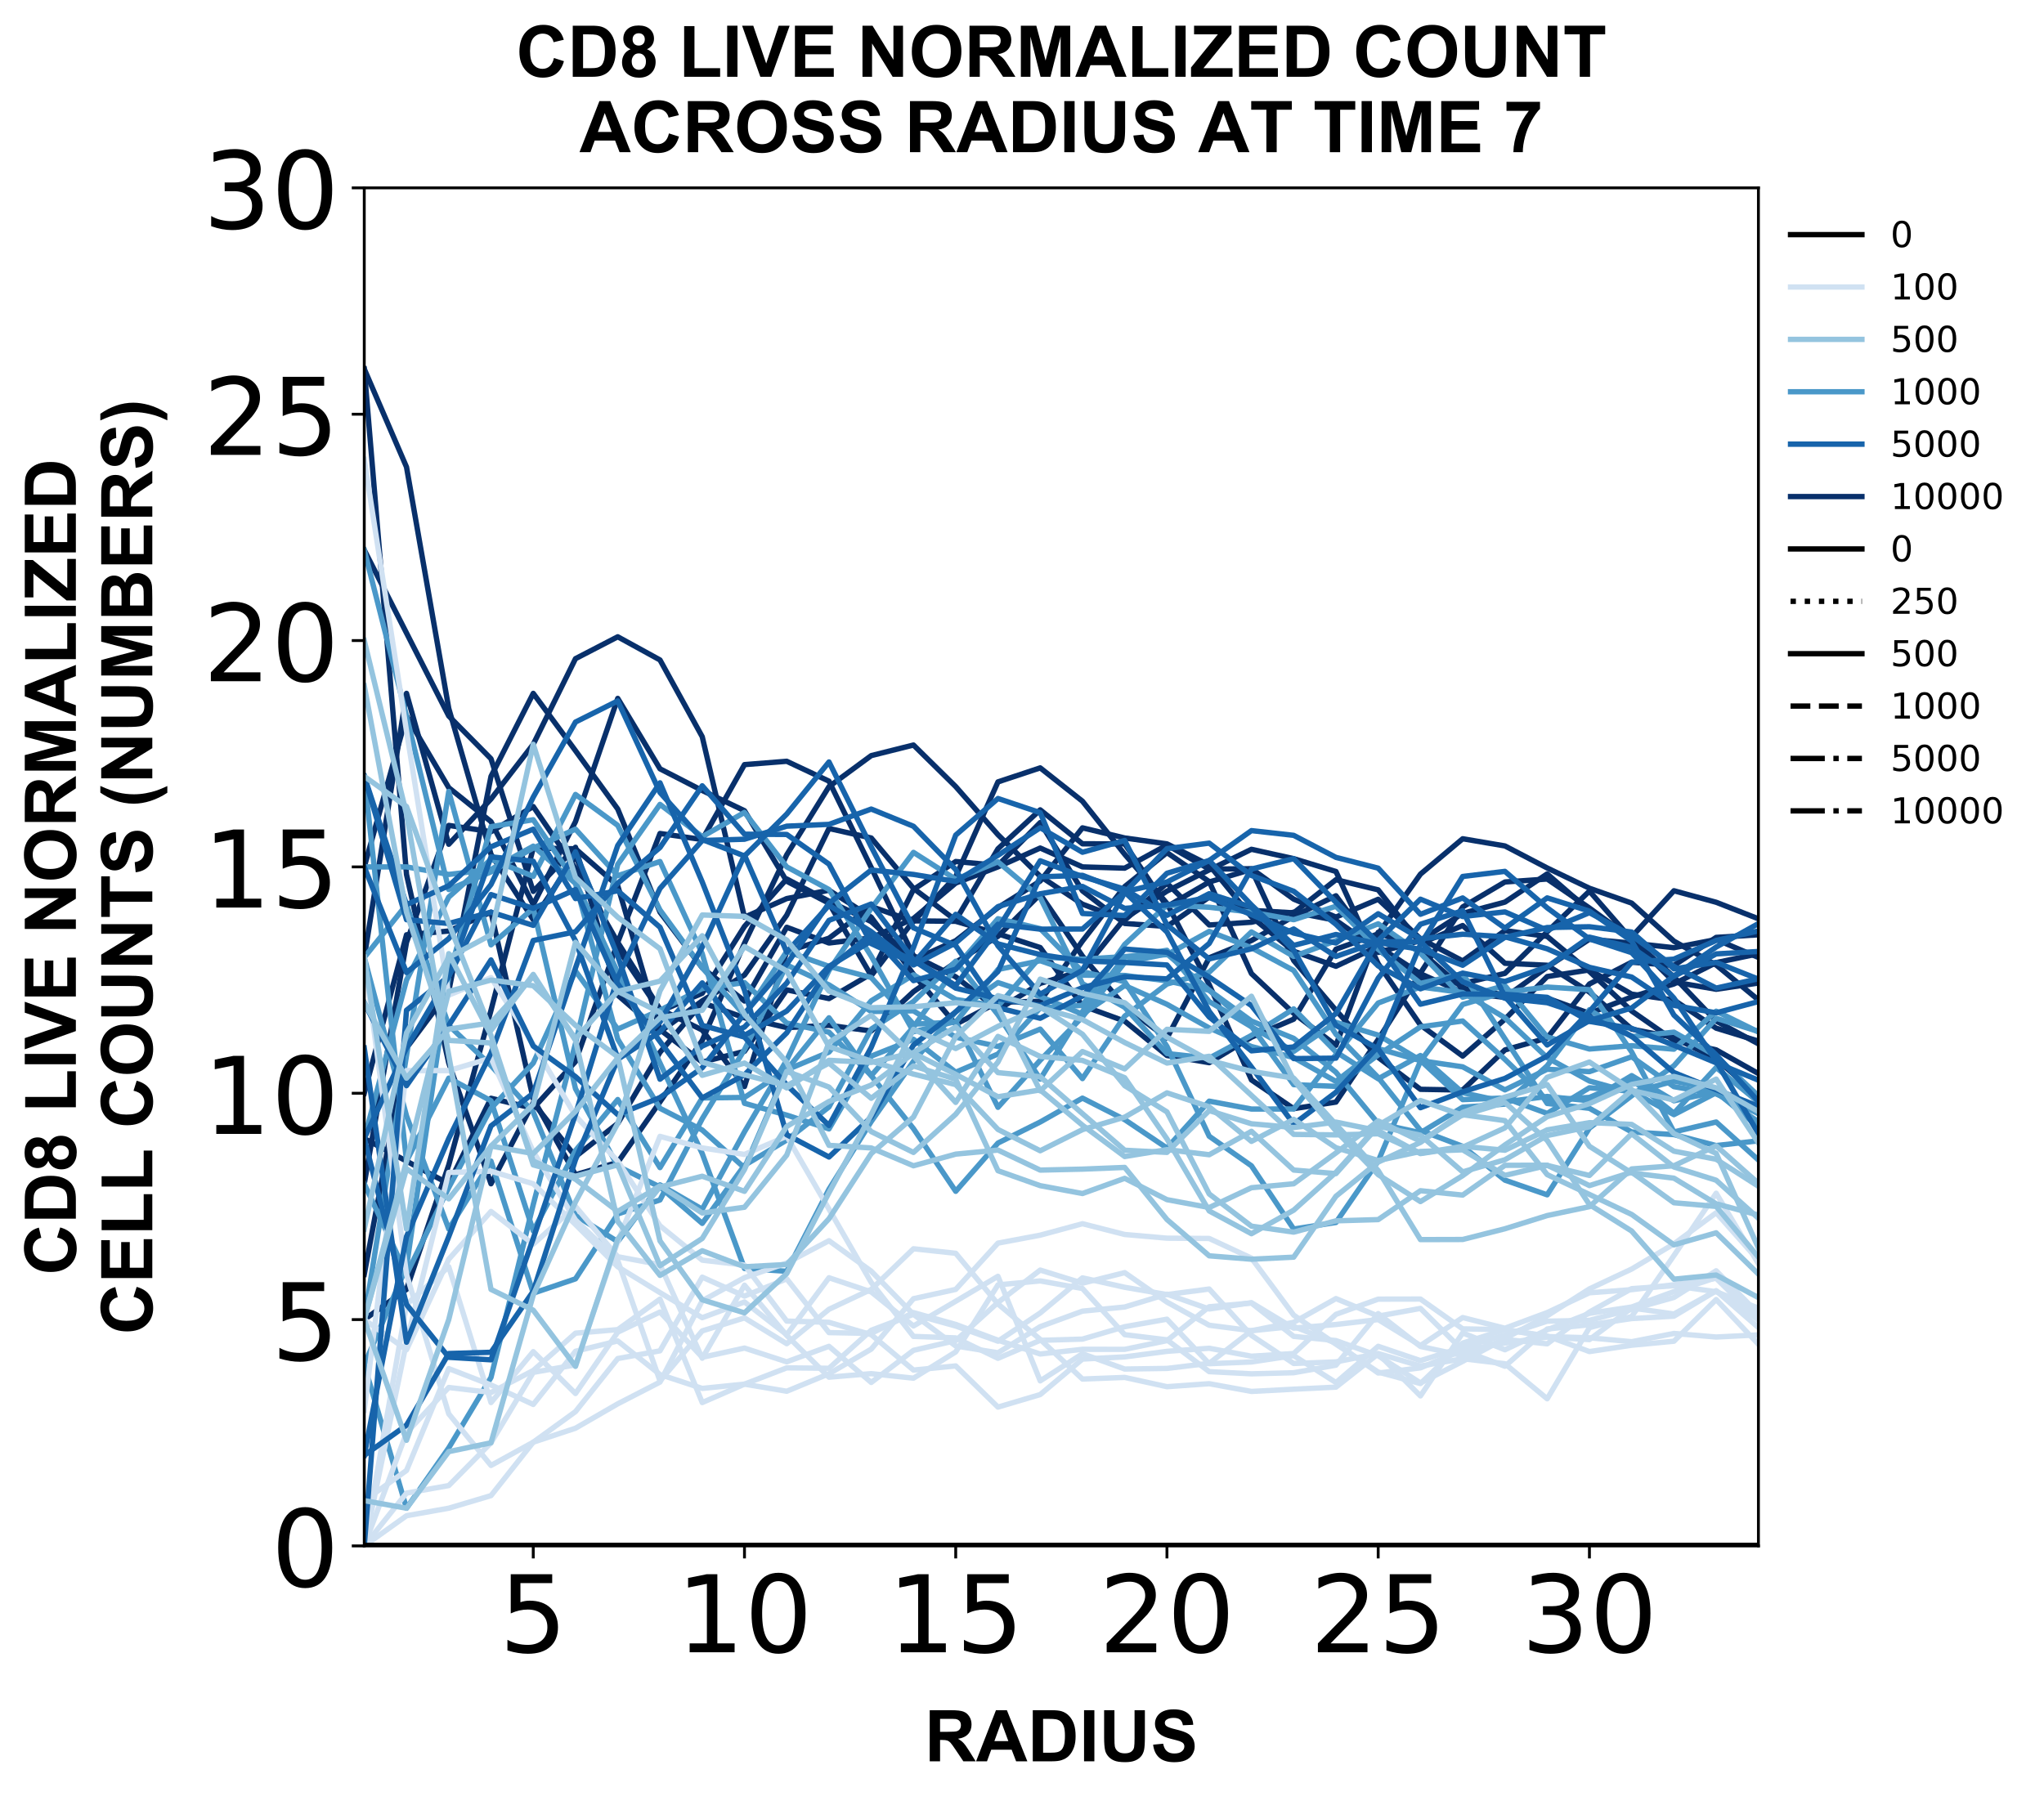<?xml version="1.0" encoding="utf-8" standalone="no"?>
<!DOCTYPE svg PUBLIC "-//W3C//DTD SVG 1.1//EN"
  "http://www.w3.org/Graphics/SVG/1.1/DTD/svg11.dtd">
<!-- Created with matplotlib (https://matplotlib.org/) -->
<svg height="504.658pt" version="1.1" viewBox="0 0 572.668 504.658" width="572.668pt" xmlns="http://www.w3.org/2000/svg" xmlns:xlink="http://www.w3.org/1999/xlink">
 <defs>
  <style type="text/css">
*{stroke-linecap:butt;stroke-linejoin:round;}
  </style>
 </defs>
 <g id="figure_1">
  <g id="patch_1">
   <path d="M 0 504.658 
L 572.668 504.658 
L 572.668 -0 
L 0 -0 
z
" style="fill:#ffffff;"/>
  </g>
  <g id="axes_1">
   <g id="patch_2">
    <path d="M 102.056 433.161 
L 492.656 433.161 
L 492.656 52.641 
L 102.056 52.641 
z
" style="fill:#ffffff;"/>
   </g>
   <g id="matplotlib.axis_1">
    <g id="xtick_1">
     <g id="line2d_1">
      <defs>
       <path d="M 0 0 
L 0 3.5 
" id="m3a94601103" style="stroke:#000000;stroke-width:0.8;"/>
      </defs>
      <g>
       <use style="stroke:#000000;stroke-width:0.8;" x="149.401" xlink:href="#m3a94601103" y="433.161"/>
      </g>
     </g>
     <g id="text_1">
      <!-- 5 -->
      <defs>
       <path d="M 10.797 72.906 
L 49.516 72.906 
L 49.516 64.594 
L 19.828 64.594 
L 19.828 46.734 
Q 21.969 47.469 24.109 47.828 
Q 26.266 48.188 28.422 48.188 
Q 40.625 48.188 47.75 41.5 
Q 54.891 34.812 54.891 23.391 
Q 54.891 11.625 47.562 5.094 
Q 40.234 -1.422 26.906 -1.422 
Q 22.312 -1.422 17.547 -0.641 
Q 12.797 0.141 7.719 1.703 
L 7.719 11.625 
Q 12.109 9.234 16.797 8.062 
Q 21.484 6.891 26.703 6.891 
Q 35.156 6.891 40.078 11.328 
Q 45.016 15.766 45.016 23.391 
Q 45.016 31 40.078 35.438 
Q 35.156 39.891 26.703 39.891 
Q 22.75 39.891 18.812 39.016 
Q 14.891 38.141 10.797 36.281 
z
" id="DejaVuSans-53"/>
      </defs>
      <g transform="translate(139.857 462.957)scale(0.3 -0.3)">
       <use xlink:href="#DejaVuSans-53"/>
      </g>
     </g>
    </g>
    <g id="xtick_2">
     <g id="line2d_2">
      <g>
       <use style="stroke:#000000;stroke-width:0.8;" x="208.583" xlink:href="#m3a94601103" y="433.161"/>
      </g>
     </g>
     <g id="text_2">
      <!-- 10 -->
      <defs>
       <path d="M 12.406 8.297 
L 28.516 8.297 
L 28.516 63.922 
L 10.984 60.406 
L 10.984 69.391 
L 28.422 72.906 
L 38.281 72.906 
L 38.281 8.297 
L 54.391 8.297 
L 54.391 0 
L 12.406 0 
z
" id="DejaVuSans-49"/>
       <path d="M 31.781 66.406 
Q 24.172 66.406 20.328 58.906 
Q 16.5 51.422 16.5 36.375 
Q 16.5 21.391 20.328 13.891 
Q 24.172 6.391 31.781 6.391 
Q 39.453 6.391 43.281 13.891 
Q 47.125 21.391 47.125 36.375 
Q 47.125 51.422 43.281 58.906 
Q 39.453 66.406 31.781 66.406 
z
M 31.781 74.219 
Q 44.047 74.219 50.516 64.516 
Q 56.984 54.828 56.984 36.375 
Q 56.984 17.969 50.516 8.266 
Q 44.047 -1.422 31.781 -1.422 
Q 19.531 -1.422 13.062 8.266 
Q 6.594 17.969 6.594 36.375 
Q 6.594 54.828 13.062 64.516 
Q 19.531 74.219 31.781 74.219 
z
" id="DejaVuSans-48"/>
      </defs>
      <g transform="translate(189.495 462.957)scale(0.3 -0.3)">
       <use xlink:href="#DejaVuSans-49"/>
       <use x="63.623" xlink:href="#DejaVuSans-48"/>
      </g>
     </g>
    </g>
    <g id="xtick_3">
     <g id="line2d_3">
      <g>
       <use style="stroke:#000000;stroke-width:0.8;" x="267.765" xlink:href="#m3a94601103" y="433.161"/>
      </g>
     </g>
     <g id="text_3">
      <!-- 15 -->
      <g transform="translate(248.677 462.957)scale(0.3 -0.3)">
       <use xlink:href="#DejaVuSans-49"/>
       <use x="63.623" xlink:href="#DejaVuSans-53"/>
      </g>
     </g>
    </g>
    <g id="xtick_4">
     <g id="line2d_4">
      <g>
       <use style="stroke:#000000;stroke-width:0.8;" x="326.947" xlink:href="#m3a94601103" y="433.161"/>
      </g>
     </g>
     <g id="text_4">
      <!-- 20 -->
      <defs>
       <path d="M 19.188 8.297 
L 53.609 8.297 
L 53.609 0 
L 7.328 0 
L 7.328 8.297 
Q 12.938 14.109 22.625 23.891 
Q 32.328 33.688 34.812 36.531 
Q 39.547 41.844 41.422 45.531 
Q 43.312 49.219 43.312 52.781 
Q 43.312 58.594 39.234 62.25 
Q 35.156 65.922 28.609 65.922 
Q 23.969 65.922 18.812 64.312 
Q 13.672 62.703 7.812 59.422 
L 7.812 69.391 
Q 13.766 71.781 18.938 73 
Q 24.125 74.219 28.422 74.219 
Q 39.75 74.219 46.484 68.547 
Q 53.219 62.891 53.219 53.422 
Q 53.219 48.922 51.531 44.891 
Q 49.859 40.875 45.406 35.406 
Q 44.188 33.984 37.641 27.219 
Q 31.109 20.453 19.188 8.297 
z
" id="DejaVuSans-50"/>
      </defs>
      <g transform="translate(307.859 462.957)scale(0.3 -0.3)">
       <use xlink:href="#DejaVuSans-50"/>
       <use x="63.623" xlink:href="#DejaVuSans-48"/>
      </g>
     </g>
    </g>
    <g id="xtick_5">
     <g id="line2d_5">
      <g>
       <use style="stroke:#000000;stroke-width:0.8;" x="386.128" xlink:href="#m3a94601103" y="433.161"/>
      </g>
     </g>
     <g id="text_5">
      <!-- 25 -->
      <g transform="translate(367.041 462.957)scale(0.3 -0.3)">
       <use xlink:href="#DejaVuSans-50"/>
       <use x="63.623" xlink:href="#DejaVuSans-53"/>
      </g>
     </g>
    </g>
    <g id="xtick_6">
     <g id="line2d_6">
      <g>
       <use style="stroke:#000000;stroke-width:0.8;" x="445.31" xlink:href="#m3a94601103" y="433.161"/>
      </g>
     </g>
     <g id="text_6">
      <!-- 30 -->
      <defs>
       <path d="M 40.578 39.312 
Q 47.656 37.797 51.625 33 
Q 55.609 28.219 55.609 21.188 
Q 55.609 10.406 48.188 4.484 
Q 40.766 -1.422 27.094 -1.422 
Q 22.516 -1.422 17.656 -0.516 
Q 12.797 0.391 7.625 2.203 
L 7.625 11.719 
Q 11.719 9.328 16.594 8.109 
Q 21.484 6.891 26.812 6.891 
Q 36.078 6.891 40.938 10.547 
Q 45.797 14.203 45.797 21.188 
Q 45.797 27.641 41.281 31.266 
Q 36.766 34.906 28.719 34.906 
L 20.219 34.906 
L 20.219 43.016 
L 29.109 43.016 
Q 36.375 43.016 40.234 45.922 
Q 44.094 48.828 44.094 54.297 
Q 44.094 59.906 40.109 62.906 
Q 36.141 65.922 28.719 65.922 
Q 24.656 65.922 20.016 65.031 
Q 15.375 64.156 9.812 62.312 
L 9.812 71.094 
Q 15.438 72.656 20.344 73.438 
Q 25.25 74.219 29.594 74.219 
Q 40.828 74.219 47.359 69.109 
Q 53.906 64.016 53.906 55.328 
Q 53.906 49.266 50.438 45.094 
Q 46.969 40.922 40.578 39.312 
z
" id="DejaVuSans-51"/>
      </defs>
      <g transform="translate(426.223 462.957)scale(0.3 -0.3)">
       <use xlink:href="#DejaVuSans-51"/>
       <use x="63.623" xlink:href="#DejaVuSans-48"/>
      </g>
     </g>
    </g>
    <g id="text_7">
     <!-- RADIUS -->
     <defs>
      <path d="M 7.328 0 
L 7.328 71.578 
L 37.75 71.578 
Q 49.219 71.578 54.422 69.641 
Q 59.625 67.719 62.75 62.781 
Q 65.875 57.859 65.875 51.516 
Q 65.875 43.453 61.125 38.203 
Q 56.391 32.953 46.969 31.594 
Q 51.656 28.859 54.703 25.578 
Q 57.766 22.312 62.938 13.969 
L 71.688 0 
L 54.391 0 
L 43.953 15.578 
Q 38.375 23.922 36.328 26.094 
Q 34.281 28.266 31.984 29.078 
Q 29.688 29.891 24.703 29.891 
L 21.781 29.891 
L 21.781 0 
z
M 21.781 41.312 
L 32.469 41.312 
Q 42.875 41.312 45.453 42.188 
Q 48.047 43.062 49.516 45.203 
Q 50.984 47.359 50.984 50.594 
Q 50.984 54.203 49.047 56.422 
Q 47.125 58.641 43.609 59.234 
Q 41.844 59.469 33.062 59.469 
L 21.781 59.469 
z
" id="Arial-BoldMT-82"/>
      <path d="M 71.828 0 
L 56.109 0 
L 49.859 16.266 
L 21.234 16.266 
L 15.328 0 
L 0 0 
L 27.875 71.578 
L 43.172 71.578 
z
M 45.219 28.328 
L 35.359 54.891 
L 25.688 28.328 
z
" id="Arial-BoldMT-65"/>
      <path d="M 7.234 71.578 
L 33.641 71.578 
Q 42.578 71.578 47.266 70.219 
Q 53.562 68.359 58.047 63.625 
Q 62.547 58.891 64.891 52.031 
Q 67.234 45.172 67.234 35.109 
Q 67.234 26.266 65.047 19.875 
Q 62.359 12.062 57.375 7.234 
Q 53.609 3.562 47.219 1.516 
Q 42.438 0 34.422 0 
L 7.234 0 
z
M 21.688 59.469 
L 21.688 12.062 
L 32.469 12.062 
Q 38.531 12.062 41.219 12.75 
Q 44.734 13.625 47.047 15.719 
Q 49.359 17.828 50.828 22.625 
Q 52.297 27.438 52.297 35.75 
Q 52.297 44.047 50.828 48.484 
Q 49.359 52.938 46.719 55.422 
Q 44.094 57.906 40.047 58.797 
Q 37.016 59.469 28.172 59.469 
z
" id="Arial-BoldMT-68"/>
      <path d="M 6.844 0 
L 6.844 71.578 
L 21.297 71.578 
L 21.297 0 
z
" id="Arial-BoldMT-73"/>
      <path d="M 7.172 71.578 
L 21.625 71.578 
L 21.625 32.812 
Q 21.625 23.578 22.172 20.844 
Q 23.094 16.453 26.578 13.797 
Q 30.078 11.141 36.141 11.141 
Q 42.281 11.141 45.406 13.641 
Q 48.531 16.156 49.172 19.812 
Q 49.812 23.484 49.812 31.984 
L 49.812 71.578 
L 64.266 71.578 
L 64.266 33.984 
Q 64.266 21.094 63.094 15.766 
Q 61.922 10.453 58.766 6.781 
Q 55.609 3.125 50.328 0.953 
Q 45.062 -1.219 36.578 -1.219 
Q 26.312 -1.219 21.016 1.141 
Q 15.719 3.516 12.641 7.297 
Q 9.578 11.078 8.594 15.234 
Q 7.172 21.391 7.172 33.406 
z
" id="Arial-BoldMT-85"/>
      <path d="M 3.609 23.297 
L 17.672 24.656 
Q 18.953 17.578 22.828 14.25 
Q 26.703 10.938 33.297 10.938 
Q 40.281 10.938 43.812 13.891 
Q 47.359 16.844 47.359 20.797 
Q 47.359 23.344 45.875 25.125 
Q 44.391 26.906 40.672 28.219 
Q 38.141 29.109 29.109 31.344 
Q 17.484 34.234 12.797 38.422 
Q 6.203 44.344 6.203 52.828 
Q 6.203 58.297 9.297 63.062 
Q 12.406 67.828 18.234 70.312 
Q 24.078 72.797 32.328 72.797 
Q 45.797 72.797 52.609 66.891 
Q 59.422 60.984 59.766 51.125 
L 45.312 50.484 
Q 44.391 56 41.328 58.422 
Q 38.281 60.844 32.172 60.844 
Q 25.875 60.844 22.312 58.25 
Q 20.016 56.594 20.016 53.812 
Q 20.016 51.266 22.172 49.469 
Q 24.906 47.172 35.453 44.672 
Q 46 42.188 51.047 39.516 
Q 56.109 36.859 58.953 32.25 
Q 61.812 27.641 61.812 20.844 
Q 61.812 14.703 58.391 9.328 
Q 54.984 3.953 48.734 1.344 
Q 42.484 -1.266 33.156 -1.266 
Q 19.578 -1.266 12.297 5 
Q 5.031 11.281 3.609 23.297 
z
" id="Arial-BoldMT-83"/>
     </defs>
     <g transform="translate(259.02 493.511)scale(0.2 -0.2)">
      <use xlink:href="#Arial-BoldMT-82"/>
      <use x="72.217" xlink:href="#Arial-BoldMT-65"/>
      <use x="144.434" xlink:href="#Arial-BoldMT-68"/>
      <use x="216.65" xlink:href="#Arial-BoldMT-73"/>
      <use x="244.434" xlink:href="#Arial-BoldMT-85"/>
      <use x="316.65" xlink:href="#Arial-BoldMT-83"/>
     </g>
    </g>
   </g>
   <g id="matplotlib.axis_2">
    <g id="ytick_1">
     <g id="line2d_7">
      <defs>
       <path d="M 0 0 
L -3.5 0 
" id="m937f1062b1" style="stroke:#000000;stroke-width:0.8;"/>
      </defs>
      <g>
       <use style="stroke:#000000;stroke-width:0.8;" x="102.056" xlink:href="#m937f1062b1" y="433.161"/>
      </g>
     </g>
     <g id="text_8">
      <!-- 0 -->
      <g transform="translate(75.968 444.559)scale(0.3 -0.3)">
       <use xlink:href="#DejaVuSans-48"/>
      </g>
     </g>
    </g>
    <g id="ytick_2">
     <g id="line2d_8">
      <g>
       <use style="stroke:#000000;stroke-width:0.8;" x="102.056" xlink:href="#m937f1062b1" y="369.741"/>
      </g>
     </g>
     <g id="text_9">
      <!-- 5 -->
      <g transform="translate(75.968 381.139)scale(0.3 -0.3)">
       <use xlink:href="#DejaVuSans-53"/>
      </g>
     </g>
    </g>
    <g id="ytick_3">
     <g id="line2d_9">
      <g>
       <use style="stroke:#000000;stroke-width:0.8;" x="102.056" xlink:href="#m937f1062b1" y="306.321"/>
      </g>
     </g>
     <g id="text_10">
      <!-- 10 -->
      <g transform="translate(56.881 317.719)scale(0.3 -0.3)">
       <use xlink:href="#DejaVuSans-49"/>
       <use x="63.623" xlink:href="#DejaVuSans-48"/>
      </g>
     </g>
    </g>
    <g id="ytick_4">
     <g id="line2d_10">
      <g>
       <use style="stroke:#000000;stroke-width:0.8;" x="102.056" xlink:href="#m937f1062b1" y="242.901"/>
      </g>
     </g>
     <g id="text_11">
      <!-- 15 -->
      <g transform="translate(56.881 254.299)scale(0.3 -0.3)">
       <use xlink:href="#DejaVuSans-49"/>
       <use x="63.623" xlink:href="#DejaVuSans-53"/>
      </g>
     </g>
    </g>
    <g id="ytick_5">
     <g id="line2d_11">
      <g>
       <use style="stroke:#000000;stroke-width:0.8;" x="102.056" xlink:href="#m937f1062b1" y="179.481"/>
      </g>
     </g>
     <g id="text_12">
      <!-- 20 -->
      <g transform="translate(56.881 190.879)scale(0.3 -0.3)">
       <use xlink:href="#DejaVuSans-50"/>
       <use x="63.623" xlink:href="#DejaVuSans-48"/>
      </g>
     </g>
    </g>
    <g id="ytick_6">
     <g id="line2d_12">
      <g>
       <use style="stroke:#000000;stroke-width:0.8;" x="102.056" xlink:href="#m937f1062b1" y="116.061"/>
      </g>
     </g>
     <g id="text_13">
      <!-- 25 -->
      <g transform="translate(56.881 127.459)scale(0.3 -0.3)">
       <use xlink:href="#DejaVuSans-50"/>
       <use x="63.623" xlink:href="#DejaVuSans-53"/>
      </g>
     </g>
    </g>
    <g id="ytick_7">
     <g id="line2d_13">
      <g>
       <use style="stroke:#000000;stroke-width:0.8;" x="102.056" xlink:href="#m937f1062b1" y="52.641"/>
      </g>
     </g>
     <g id="text_14">
      <!-- 30 -->
      <g transform="translate(56.881 64.039)scale(0.3 -0.3)">
       <use xlink:href="#DejaVuSans-51"/>
       <use x="63.623" xlink:href="#DejaVuSans-48"/>
      </g>
     </g>
    </g>
    <g id="text_15">
     <!-- CD8 LIVE NORMALIZED -->
     <defs>
      <path d="M 53.078 26.312 
L 67.094 21.875 
Q 63.875 10.156 56.375 4.469 
Q 48.875 -1.219 37.359 -1.219 
Q 23.094 -1.219 13.906 8.516 
Q 4.734 18.266 4.734 35.156 
Q 4.734 53.031 13.953 62.906 
Q 23.188 72.797 38.234 72.797 
Q 51.375 72.797 59.578 65.047 
Q 64.453 60.453 66.891 51.859 
L 52.594 48.438 
Q 51.312 54 47.281 57.219 
Q 43.266 60.453 37.5 60.453 
Q 29.547 60.453 24.578 54.734 
Q 19.625 49.031 19.625 36.234 
Q 19.625 22.656 24.5 16.891 
Q 29.391 11.141 37.203 11.141 
Q 42.969 11.141 47.109 14.797 
Q 51.266 18.453 53.078 26.312 
z
" id="Arial-BoldMT-67"/>
      <path d="M 16.016 38.625 
Q 10.688 40.875 8.266 44.797 
Q 5.859 48.734 5.859 53.422 
Q 5.859 61.422 11.453 66.641 
Q 17.047 71.875 27.344 71.875 
Q 37.547 71.875 43.188 66.641 
Q 48.828 61.422 48.828 53.422 
Q 48.828 48.438 46.234 44.547 
Q 43.656 40.672 38.969 38.625 
Q 44.922 36.234 48.016 31.641 
Q 51.125 27.047 51.125 21.047 
Q 51.125 11.141 44.797 4.938 
Q 38.484 -1.266 27.984 -1.266 
Q 18.219 -1.266 11.719 3.859 
Q 4.047 9.906 4.047 20.453 
Q 4.047 26.266 6.922 31.125 
Q 9.812 35.984 16.016 38.625 
z
M 18.844 52.438 
Q 18.844 48.344 21.156 46.047 
Q 23.484 43.75 27.344 43.75 
Q 31.25 43.75 33.594 46.062 
Q 35.938 48.391 35.938 52.484 
Q 35.938 56.344 33.609 58.656 
Q 31.297 60.984 27.484 60.984 
Q 23.531 60.984 21.188 58.641 
Q 18.844 56.297 18.844 52.438 
z
M 17.578 21.781 
Q 17.578 16.109 20.484 12.938 
Q 23.391 9.766 27.734 9.766 
Q 31.984 9.766 34.766 12.812 
Q 37.547 15.875 37.547 21.625 
Q 37.547 26.656 34.719 29.703 
Q 31.891 32.766 27.547 32.766 
Q 22.516 32.766 20.047 29.297 
Q 17.578 25.828 17.578 21.781 
z
" id="Arial-BoldMT-56"/>
      <path id="Arial-BoldMT-32"/>
      <path d="M 7.672 0 
L 7.672 71 
L 22.125 71 
L 22.125 12.062 
L 58.062 12.062 
L 58.062 0 
z
" id="Arial-BoldMT-76"/>
      <path d="M 25.531 0 
L -0.047 71.578 
L 15.625 71.578 
L 33.734 18.609 
L 51.266 71.578 
L 66.609 71.578 
L 40.969 0 
z
" id="Arial-BoldMT-86"/>
      <path d="M 7.281 0 
L 7.281 71.578 
L 60.359 71.578 
L 60.359 59.469 
L 21.734 59.469 
L 21.734 43.609 
L 57.672 43.609 
L 57.672 31.547 
L 21.734 31.547 
L 21.734 12.062 
L 61.719 12.062 
L 61.719 0 
z
" id="Arial-BoldMT-69"/>
      <path d="M 7.422 0 
L 7.422 71.578 
L 21.484 71.578 
L 50.781 23.781 
L 50.781 71.578 
L 64.203 71.578 
L 64.203 0 
L 49.703 0 
L 20.844 46.688 
L 20.844 0 
z
" id="Arial-BoldMT-78"/>
      <path d="M 4.344 35.359 
Q 4.344 46.297 7.625 53.719 
Q 10.062 59.188 14.281 63.531 
Q 18.5 67.875 23.531 69.969 
Q 30.219 72.797 38.969 72.797 
Q 54.781 72.797 64.281 62.984 
Q 73.781 53.172 73.781 35.688 
Q 73.781 18.359 64.359 8.562 
Q 54.938 -1.219 39.156 -1.219 
Q 23.188 -1.219 13.766 8.516 
Q 4.344 18.266 4.344 35.359 
z
M 19.234 35.844 
Q 19.234 23.688 24.844 17.406 
Q 30.469 11.141 39.109 11.141 
Q 47.75 11.141 53.297 17.359 
Q 58.844 23.578 58.844 36.031 
Q 58.844 48.344 53.438 54.391 
Q 48.047 60.453 39.109 60.453 
Q 30.172 60.453 24.703 54.312 
Q 19.234 48.188 19.234 35.844 
z
" id="Arial-BoldMT-79"/>
      <path d="M 7.078 0 
L 7.078 71.578 
L 28.719 71.578 
L 41.703 22.75 
L 54.547 71.578 
L 76.219 71.578 
L 76.219 0 
L 62.797 0 
L 62.797 56.344 
L 48.578 0 
L 34.672 0 
L 20.516 56.344 
L 20.516 0 
z
" id="Arial-BoldMT-77"/>
      <path d="M 1.078 0 
L 1.078 13.031 
L 38.672 59.469 
L 5.328 59.469 
L 5.328 71.578 
L 57.719 71.578 
L 57.719 60.359 
L 18.5 12.062 
L 59.234 12.062 
L 59.234 0 
z
" id="Arial-BoldMT-90"/>
     </defs>
     <g transform="translate(21.253 357.348)rotate(-90)scale(0.2 -0.2)">
      <use xlink:href="#Arial-BoldMT-67"/>
      <use x="72.217" xlink:href="#Arial-BoldMT-68"/>
      <use x="144.434" xlink:href="#Arial-BoldMT-56"/>
      <use x="200.049" xlink:href="#Arial-BoldMT-32"/>
      <use x="227.832" xlink:href="#Arial-BoldMT-76"/>
      <use x="288.916" xlink:href="#Arial-BoldMT-73"/>
      <use x="316.699" xlink:href="#Arial-BoldMT-86"/>
      <use x="383.398" xlink:href="#Arial-BoldMT-69"/>
      <use x="450.098" xlink:href="#Arial-BoldMT-32"/>
      <use x="477.881" xlink:href="#Arial-BoldMT-78"/>
      <use x="550.098" xlink:href="#Arial-BoldMT-79"/>
      <use x="627.881" xlink:href="#Arial-BoldMT-82"/>
      <use x="700.098" xlink:href="#Arial-BoldMT-77"/>
      <use x="783.398" xlink:href="#Arial-BoldMT-65"/>
      <use x="855.615" xlink:href="#Arial-BoldMT-76"/>
      <use x="916.699" xlink:href="#Arial-BoldMT-73"/>
      <use x="944.482" xlink:href="#Arial-BoldMT-90"/>
      <use x="1005.566" xlink:href="#Arial-BoldMT-69"/>
      <use x="1072.266" xlink:href="#Arial-BoldMT-68"/>
     </g>
     <!-- CELL COUNTS (NUMBERS) -->
     <defs>
      <path d="M 23.391 0 
L 23.391 59.469 
L 2.156 59.469 
L 2.156 71.578 
L 59.031 71.578 
L 59.031 59.469 
L 37.844 59.469 
L 37.844 0 
z
" id="Arial-BoldMT-84"/>
      <path d="M 29.938 -21.047 
L 20.516 -21.047 
Q 13.031 -9.766 9.125 2.391 
Q 5.219 14.547 5.219 25.922 
Q 5.219 40.047 10.062 52.641 
Q 14.266 63.578 20.703 72.797 
L 30.078 72.797 
Q 23.391 58.016 20.875 47.625 
Q 18.359 37.25 18.359 25.641 
Q 18.359 17.625 19.844 9.219 
Q 21.344 0.828 23.922 -6.734 
Q 25.641 -11.719 29.938 -21.047 
z
" id="Arial-BoldMT-40"/>
      <path d="M 7.328 71.578 
L 35.938 71.578 
Q 44.438 71.578 48.609 70.875 
Q 52.781 70.172 56.078 67.922 
Q 59.375 65.672 61.562 61.938 
Q 63.766 58.203 63.766 53.562 
Q 63.766 48.531 61.047 44.328 
Q 58.344 40.141 53.719 38.031 
Q 60.25 36.141 63.766 31.547 
Q 67.281 26.953 67.281 20.75 
Q 67.281 15.875 65.016 11.25 
Q 62.75 6.641 58.812 3.875 
Q 54.891 1.125 49.125 0.484 
Q 45.516 0.094 31.688 0 
L 7.328 0 
z
M 21.781 59.672 
L 21.781 43.109 
L 31.25 43.109 
Q 39.703 43.109 41.75 43.359 
Q 45.453 43.797 47.578 45.922 
Q 49.703 48.047 49.703 51.516 
Q 49.703 54.828 47.875 56.906 
Q 46.047 58.984 42.438 59.422 
Q 40.281 59.672 30.078 59.672 
z
M 21.781 31.203 
L 21.781 12.062 
L 35.156 12.062 
Q 42.969 12.062 45.062 12.5 
Q 48.297 13.094 50.312 15.359 
Q 52.344 17.625 52.344 21.438 
Q 52.344 24.656 50.781 26.906 
Q 49.219 29.156 46.266 30.172 
Q 43.312 31.203 33.453 31.203 
z
" id="Arial-BoldMT-66"/>
      <path d="M 3.375 -21.047 
Q 7.422 -12.359 9.078 -7.719 
Q 10.75 -3.078 12.156 2.969 
Q 13.578 9.031 14.25 14.469 
Q 14.938 19.922 14.938 25.641 
Q 14.938 37.25 12.453 47.625 
Q 9.969 58.016 3.266 72.797 
L 12.594 72.797 
Q 19.969 62.312 24.047 50.531 
Q 28.125 38.766 28.125 26.656 
Q 28.125 16.453 24.906 4.781 
Q 21.234 -8.297 12.844 -21.047 
z
" id="Arial-BoldMT-41"/>
     </defs>
     <g transform="translate(42.671 374.003)rotate(-90)scale(0.2 -0.2)">
      <use xlink:href="#Arial-BoldMT-67"/>
      <use x="72.217" xlink:href="#Arial-BoldMT-69"/>
      <use x="138.916" xlink:href="#Arial-BoldMT-76"/>
      <use x="200" xlink:href="#Arial-BoldMT-76"/>
      <use x="261.068" xlink:href="#Arial-BoldMT-32"/>
      <use x="288.852" xlink:href="#Arial-BoldMT-67"/>
      <use x="361.068" xlink:href="#Arial-BoldMT-79"/>
      <use x="438.852" xlink:href="#Arial-BoldMT-85"/>
      <use x="511.068" xlink:href="#Arial-BoldMT-78"/>
      <use x="583.285" xlink:href="#Arial-BoldMT-84"/>
      <use x="644.369" xlink:href="#Arial-BoldMT-83"/>
      <use x="711.068" xlink:href="#Arial-BoldMT-32"/>
      <use x="738.852" xlink:href="#Arial-BoldMT-40"/>
      <use x="772.152" xlink:href="#Arial-BoldMT-78"/>
      <use x="844.369" xlink:href="#Arial-BoldMT-85"/>
      <use x="916.586" xlink:href="#Arial-BoldMT-77"/>
      <use x="999.887" xlink:href="#Arial-BoldMT-66"/>
      <use x="1072.104" xlink:href="#Arial-BoldMT-69"/>
      <use x="1138.803" xlink:href="#Arial-BoldMT-82"/>
      <use x="1211.02" xlink:href="#Arial-BoldMT-83"/>
      <use x="1277.719" xlink:href="#Arial-BoldMT-41"/>
     </g>
    </g>
   </g>
   <g id="line2d_14">
    <path clip-path="url(#p954d01ad65)" d="M 102.056 369.741 
L 113.892 361.285 
L 125.728 326.404 
L 137.565 283.067 
L 149.401 237.616 
L 161.237 237.828 
L 173.074 248.186 
L 184.91 288.503 
L 196.747 297.601 
L 208.583 294.577 
L 220.419 277.359 
L 232.256 279.8 
L 244.092 272.85 
L 255.928 249.243 
L 267.765 241.391 
L 279.601 242.478 
L 291.437 230.482 
L 303.274 249.616 
L 315.11 258.756 
L 326.947 259.591 
L 338.783 251.357 
L 350.619 255.082 
L 362.456 255.777 
L 374.292 246.486 
L 386.128 249.331 
L 397.965 264.379 
L 409.801 259.325 
L 421.637 269.913 
L 433.474 270.459 
L 445.31 277.964 
L 457.147 288.352 
L 468.983 290.705 
L 480.819 296.676 
L 492.656 307.218 
" style="fill:none;stroke:#08306b;stroke-linecap:square;stroke-width:1.5;"/>
   </g>
   <g id="line2d_15">
    <path clip-path="url(#p954d01ad65)" d="M 102.056 306.321 
L 113.892 261.927 
L 125.728 260.87 
L 137.565 255.585 
L 149.401 307.907 
L 161.237 329.152 
L 173.074 325.7 
L 184.91 308.737 
L 196.747 291.523 
L 208.583 264.276 
L 220.419 239.519 
L 232.256 220.416 
L 244.092 211.72 
L 255.928 208.752 
L 267.765 220.402 
L 279.601 233.882 
L 291.437 245.544 
L 303.274 253.347 
L 315.11 257.817 
L 326.947 247.463 
L 338.783 259.179 
L 350.619 258.404 
L 362.456 255.585 
L 374.292 257.883 
L 386.128 266.155 
L 397.965 274.358 
L 409.801 275.587 
L 421.637 272.732 
L 433.474 261.097 
L 445.31 249.681 
L 457.147 263.266 
L 468.983 275.157 
L 480.819 277.188 
L 492.656 275.444 
" style="fill:none;stroke:#08306b;stroke-linecap:square;stroke-width:1.5;"/>
   </g>
   <g id="line2d_16">
    <path clip-path="url(#p954d01ad65)" d="M 102.056 242.901 
L 113.892 200.621 
L 125.728 220.704 
L 137.565 230.217 
L 149.401 253.471 
L 161.237 230.217 
L 173.074 195.689 
L 184.91 215.419 
L 196.747 221.497 
L 208.583 227.164 
L 220.419 246.918 
L 232.256 253.087 
L 244.092 273.378 
L 255.928 258.024 
L 267.765 258.152 
L 279.601 261.645 
L 291.437 265.495 
L 303.274 281.824 
L 315.11 286.121 
L 326.947 295.751 
L 338.783 297.76 
L 350.619 290.617 
L 362.456 285.566 
L 374.292 265.971 
L 386.128 261.663 
L 397.965 244.931 
L 409.801 235.014 
L 421.637 237.029 
L 433.474 243.203 
L 445.31 248.879 
L 457.147 253.048 
L 468.983 263.7 
L 480.819 270.383 
L 492.656 280.185 
" style="fill:none;stroke:#08306b;stroke-linecap:square;stroke-width:1.5;"/>
   </g>
   <g id="line2d_17">
    <path clip-path="url(#p954d01ad65)" d="M 102.056 357.057 
L 113.892 293.637 
L 125.728 277.782 
L 137.565 217.533 
L 149.401 194.279 
L 161.237 210.346 
L 173.074 226.694 
L 184.91 255.585 
L 196.747 271.176 
L 208.583 280.483 
L 220.419 259.813 
L 232.256 264.233 
L 244.092 262.808 
L 255.928 257.374 
L 267.765 247.431 
L 279.601 242.901 
L 291.437 237.616 
L 303.274 242.901 
L 315.11 243.254 
L 326.947 236.782 
L 338.783 243.535 
L 350.619 243.405 
L 362.456 251.934 
L 374.292 256.964 
L 386.128 251.974 
L 397.965 263.027 
L 409.801 269.245 
L 421.637 260.753 
L 433.474 262.38 
L 445.31 272.206 
L 457.147 283.279 
L 468.983 291.523 
L 480.819 294.166 
L 492.656 300.812 
" style="fill:none;stroke:#08306b;stroke-linecap:square;stroke-width:1.5;"/>
   </g>
   <g id="line2d_18">
    <path clip-path="url(#p954d01ad65)" d="M 102.056 331.689 
L 113.892 264.041 
L 125.728 231.274 
L 137.565 233.036 
L 149.401 225.989 
L 161.237 243.324 
L 173.074 264.041 
L 184.91 282.765 
L 196.747 288.616 
L 208.583 304.442 
L 220.419 266.578 
L 232.256 262.888 
L 244.092 254 
L 255.928 258.187 
L 267.765 245.619 
L 279.601 219.084 
L 291.437 215.155 
L 303.274 224.497 
L 315.11 239.378 
L 326.947 253.137 
L 338.783 275.88 
L 350.619 302.597 
L 362.456 310.645 
L 374.292 308.803 
L 386.128 291.259 
L 397.965 272.666 
L 409.801 254.122 
L 421.637 247.129 
L 433.474 246.299 
L 445.31 254.419 
L 457.147 263.055 
L 468.983 273.725 
L 480.819 286.106 
L 492.656 292.484 
" style="fill:none;stroke:#08306b;stroke-linecap:square;stroke-width:1.5;"/>
   </g>
   <g id="line2d_19">
    <path clip-path="url(#p954d01ad65)" d="M 102.056 154.113 
L 113.892 177.367 
L 125.728 200.621 
L 137.565 212.601 
L 149.401 249.772 
L 161.237 237.405 
L 173.074 278.839 
L 184.91 289.107 
L 196.747 280.425 
L 208.583 273.202 
L 220.419 256.431 
L 232.256 232.139 
L 244.092 234.798 
L 255.928 248.918 
L 267.765 257.85 
L 279.601 237.828 
L 291.437 226.914 
L 303.274 236.435 
L 315.11 236.442 
L 326.947 254.028 
L 338.783 247.129 
L 350.619 243.606 
L 362.456 269.134 
L 374.292 283.067 
L 386.128 296.28 
L 397.965 305.222 
L 409.801 305.427 
L 421.637 294.185 
L 433.474 290.844 
L 445.31 275.705 
L 457.147 269.608 
L 468.983 270.52 
L 480.819 262.654 
L 492.656 261.927 
" style="fill:none;stroke:#08306b;stroke-linecap:square;stroke-width:1.5;"/>
   </g>
   <g id="line2d_20">
    <path clip-path="url(#p954d01ad65)" d="M 102.056 103.377 
L 113.892 130.859 
L 125.728 198.507 
L 137.565 239.378 
L 149.401 257.699 
L 161.237 239.942 
L 173.074 265.803 
L 184.91 283.369 
L 196.747 278.311 
L 208.583 259.578 
L 220.419 246.284 
L 232.256 252.51 
L 244.092 258.228 
L 255.928 268.92 
L 267.765 263.588 
L 279.601 254.317 
L 291.437 246.865 
L 303.274 231.958 
L 315.11 234.798 
L 326.947 236.448 
L 338.783 242.373 
L 350.619 256.894 
L 362.456 266.54 
L 374.292 270.751 
L 386.128 265.186 
L 397.965 272.835 
L 409.801 278.107 
L 421.637 279.466 
L 433.474 270.987 
L 445.31 263.166 
L 457.147 264.253 
L 468.983 265.542 
L 480.819 263.248 
L 492.656 268.269 
" style="fill:none;stroke:#08306b;stroke-linecap:square;stroke-width:1.5;"/>
   </g>
   <g id="line2d_21">
    <path clip-path="url(#p954d01ad65)" d="M 102.056 268.269 
L 113.892 194.279 
L 125.728 236.559 
L 137.565 223.875 
L 149.401 208.549 
L 161.237 184.555 
L 173.074 178.424 
L 184.91 184.917 
L 196.747 206.435 
L 208.583 256.995 
L 220.419 251.78 
L 232.256 249.435 
L 244.092 256.995 
L 255.928 272.985 
L 267.765 286.993 
L 279.601 280.812 
L 291.437 280.557 
L 303.274 263.668 
L 315.11 248.421 
L 326.947 238.896 
L 338.783 247.024 
L 350.619 272.799 
L 362.456 283.932 
L 374.292 292.902 
L 386.128 261.223 
L 397.965 266.578 
L 409.801 276.888 
L 421.637 278.761 
L 433.474 279.67 
L 445.31 283.942 
L 457.147 279.333 
L 468.983 275.702 
L 480.819 269.723 
L 492.656 267.244 
" style="fill:none;stroke:#08306b;stroke-linecap:square;stroke-width:1.5;"/>
   </g>
   <g id="line2d_22">
    <path clip-path="url(#p954d01ad65)" d="M 102.056 103.377 
L 113.892 245.015 
L 125.728 297.865 
L 137.565 331.689 
L 149.401 308.964 
L 161.237 324.079 
L 173.074 314.777 
L 184.91 294.845 
L 196.747 280.953 
L 208.583 285.181 
L 220.419 287.929 
L 232.256 287.295 
L 244.092 288.881 
L 255.928 277.864 
L 267.765 269.628 
L 279.601 262.35 
L 291.437 250.565 
L 303.274 267.896 
L 315.11 282.01 
L 326.947 290.856 
L 338.783 268.375 
L 350.619 263.538 
L 362.456 256.738 
L 374.292 250.99 
L 386.128 266.86 
L 397.965 263.534 
L 409.801 255.91 
L 421.637 252.767 
L 433.474 244.864 
L 445.31 255.148 
L 457.147 262.491 
L 468.983 249.584 
L 480.819 252.811 
L 492.656 257.443 
" style="fill:none;stroke:#08306b;stroke-linecap:square;stroke-width:1.5;"/>
   </g>
   <g id="line2d_23">
    <path clip-path="url(#p954d01ad65)" d="M 102.056 319.005 
L 113.892 325.347 
L 125.728 331.689 
L 137.565 307.731 
L 149.401 310.549 
L 161.237 297.442 
L 173.074 264.041 
L 184.91 233.539 
L 196.747 235.238 
L 208.583 214.245 
L 220.419 213.305 
L 232.256 218.879 
L 244.092 243.077 
L 255.928 267.781 
L 267.765 273.705 
L 279.601 282.926 
L 291.437 275.536 
L 303.274 272 
L 315.11 257.347 
L 326.947 249.688 
L 338.783 243.747 
L 350.619 237.969 
L 362.456 240.595 
L 374.292 244.188 
L 386.128 270.031 
L 397.965 287.211 
L 409.801 295.914 
L 421.637 285.573 
L 433.474 273.63 
L 445.31 271.768 
L 457.147 278.557 
L 468.983 280.203 
L 480.819 288.088 
L 492.656 291.715 
" style="fill:none;stroke:#08306b;stroke-linecap:square;stroke-width:1.5;"/>
   </g>
   <g id="line2d_24">
    <path clip-path="url(#p954d01ad65)" d="M 102.056 382.425 
L 113.892 354.943 
L 125.728 273.554 
L 137.565 231.627 
L 149.401 229.689 
L 161.237 247.129 
L 173.074 272.497 
L 184.91 297.865 
L 196.747 323.233 
L 208.583 355.413 
L 220.419 356.212 
L 232.256 333.227 
L 244.092 314.249 
L 255.928 297.377 
L 267.765 283.52 
L 279.601 275.316 
L 291.437 279.236 
L 303.274 284.186 
L 315.11 276.138 
L 326.947 281.398 
L 338.783 288.035 
L 350.619 293.235 
L 362.456 296.328 
L 374.292 303.012 
L 386.128 293.813 
L 397.965 297.189 
L 409.801 298.922 
L 421.637 305.382 
L 433.474 299.602 
L 445.31 300.271 
L 457.147 296.104 
L 468.983 304.48 
L 480.819 306.519 
L 492.656 312.023 
" style="fill:none;stroke:#4a98c9;stroke-linecap:square;stroke-width:1.5;"/>
   </g>
   <g id="line2d_25">
    <path clip-path="url(#p954d01ad65)" d="M 102.056 268.269 
L 113.892 253.471 
L 125.728 287.295 
L 137.565 298.57 
L 149.401 311.606 
L 161.237 340.568 
L 173.074 347.897 
L 184.91 331.991 
L 196.747 338.824 
L 208.583 317.126 
L 220.419 297.02 
L 232.256 271.921 
L 244.092 254.528 
L 255.928 238.836 
L 267.765 246.374 
L 279.601 241.492 
L 291.437 251.489 
L 303.274 275.606 
L 315.11 282.245 
L 326.947 295.195 
L 338.783 296.491 
L 350.619 290.114 
L 362.456 282.683 
L 374.292 294.74 
L 386.128 302.269 
L 397.965 295.751 
L 409.801 306.159 
L 421.637 308.748 
L 433.474 307.227 
L 445.31 308.435 
L 457.147 301.389 
L 468.983 308.435 
L 480.819 305.925 
L 492.656 315.738 
" style="fill:none;stroke:#4a98c9;stroke-linecap:square;stroke-width:1.5;"/>
   </g>
   <g id="line2d_26">
    <path clip-path="url(#p954d01ad65)" d="M 102.056 331.689 
L 113.892 357.057 
L 125.728 332.746 
L 137.565 310.549 
L 149.401 297.865 
L 161.237 272.074 
L 173.074 288.352 
L 184.91 283.067 
L 196.747 276.99 
L 208.583 275.316 
L 220.419 286.661 
L 232.256 289.217 
L 244.092 301.389 
L 255.928 316.241 
L 267.765 333.803 
L 279.601 320.274 
L 291.437 314.381 
L 303.274 307.689 
L 315.11 313.72 
L 326.947 321.676 
L 338.783 308.541 
L 350.619 310.751 
L 362.456 310.741 
L 374.292 295.476 
L 386.128 281.041 
L 397.965 276.556 
L 409.801 278.107 
L 421.637 285.181 
L 433.474 296.355 
L 445.31 302.895 
L 457.147 306.18 
L 468.983 302.912 
L 480.819 305.264 
L 492.656 312.023 
" style="fill:none;stroke:#4a98c9;stroke-linecap:square;stroke-width:1.5;"/>
   </g>
   <g id="line2d_27">
    <path clip-path="url(#p954d01ad65)" d="M 102.056 154.113 
L 113.892 200.621 
L 125.728 249.243 
L 137.565 244.311 
L 149.401 237.616 
L 161.237 232.331 
L 173.074 245.368 
L 184.91 241.391 
L 196.747 267.212 
L 208.583 309.14 
L 220.419 312.452 
L 232.256 316.315 
L 244.092 295.927 
L 255.928 291.198 
L 267.765 300.432 
L 279.601 295.328 
L 291.437 282.407 
L 303.274 281.699 
L 315.11 264.628 
L 326.947 253.583 
L 338.783 254.211 
L 350.619 255.585 
L 362.456 257.699 
L 374.292 253.931 
L 386.128 265.979 
L 397.965 275.541 
L 409.801 272.822 
L 421.637 291.053 
L 433.474 309.19 
L 445.31 310.549 
L 457.147 317.173 
L 468.983 317.914 
L 480.819 320.987 
L 492.656 319.646 
" style="fill:none;stroke:#4a98c9;stroke-linecap:square;stroke-width:1.5;"/>
   </g>
   <g id="line2d_28">
    <path clip-path="url(#p954d01ad65)" d="M 102.056 242.901 
L 113.892 242.901 
L 125.728 245.015 
L 137.565 243.606 
L 149.401 237.088 
L 161.237 247.552 
L 173.074 291.171 
L 184.91 310.549 
L 196.747 316.627 
L 208.583 327.226 
L 220.419 299.768 
L 232.256 285.181 
L 244.092 301.389 
L 255.928 287.783 
L 267.765 271.138 
L 279.601 257.417 
L 291.437 260.21 
L 303.274 272.249 
L 315.11 275.081 
L 326.947 293.192 
L 338.783 318.371 
L 350.619 326.656 
L 362.456 344.373 
L 374.292 342.535 
L 386.128 325.347 
L 397.965 297.358 
L 409.801 281.441 
L 421.637 277.978 
L 433.474 276.574 
L 445.31 277.308 
L 457.147 294.765 
L 468.983 317.164 
L 480.819 314.381 
L 492.656 325.027 
" style="fill:none;stroke:#4a98c9;stroke-linecap:square;stroke-width:1.5;"/>
   </g>
   <g id="line2d_29">
    <path clip-path="url(#p954d01ad65)" d="M 102.056 217.533 
L 113.892 325.347 
L 125.728 302.093 
L 137.565 308.435 
L 149.401 344.902 
L 161.237 322.388 
L 173.074 308.083 
L 184.91 327.159 
L 196.747 307.642 
L 208.583 307.496 
L 220.419 299.768 
L 232.256 294.79 
L 244.092 280.425 
L 255.928 273.148 
L 267.765 280.047 
L 279.601 281.94 
L 291.437 268.137 
L 303.274 268.767 
L 315.11 268.034 
L 326.947 267.49 
L 338.783 260.976 
L 350.619 265.551 
L 362.456 271.921 
L 374.292 289.777 
L 386.128 301.917 
L 397.965 316.722 
L 409.801 321.201 
L 421.637 330.671 
L 433.474 334.785 
L 445.31 316.089 
L 457.147 307.026 
L 468.983 298.615 
L 480.819 285.313 
L 492.656 289.025 
" style="fill:none;stroke:#4a98c9;stroke-linecap:square;stroke-width:1.5;"/>
   </g>
   <g id="line2d_30">
    <path clip-path="url(#p954d01ad65)" d="M 102.056 369.741 
L 113.892 295.751 
L 125.728 221.761 
L 137.565 264.746 
L 149.401 254.528 
L 161.237 305.053 
L 173.074 326.757 
L 184.91 332.595 
L 196.747 342.788 
L 208.583 326.522 
L 220.419 319.428 
L 232.256 310.165 
L 244.092 288.352 
L 255.928 280.628 
L 267.765 269.326 
L 279.601 284.336 
L 291.437 302.358 
L 303.274 283.44 
L 315.11 268.152 
L 326.947 266.267 
L 338.783 280.636 
L 350.619 287.698 
L 362.456 294.598 
L 374.292 286.468 
L 386.128 290.026 
L 397.965 297.104 
L 409.801 308.11 
L 421.637 307.652 
L 433.474 311.984 
L 445.31 304.79 
L 457.147 305.758 
L 468.983 312.322 
L 480.819 306.189 
L 492.656 314.329 
" style="fill:none;stroke:#4a98c9;stroke-linecap:square;stroke-width:1.5;"/>
   </g>
   <g id="line2d_31">
    <path clip-path="url(#p954d01ad65)" d="M 102.056 319.005 
L 113.892 274.611 
L 125.728 251.357 
L 137.565 240.787 
L 149.401 245.544 
L 161.237 222.607 
L 173.074 231.274 
L 184.91 254.981 
L 196.747 271.176 
L 208.583 284.477 
L 220.419 266.578 
L 232.256 270.768 
L 244.092 273.907 
L 255.928 286.97 
L 267.765 286.389 
L 279.601 271.652 
L 291.437 269.194 
L 303.274 273.243 
L 315.11 273.319 
L 326.947 274.834 
L 338.783 277.465 
L 350.619 287.597 
L 362.456 303.919 
L 374.292 304.391 
L 386.128 295.575 
L 397.965 287.718 
L 409.801 286.076 
L 421.637 296.847 
L 433.474 308.284 
L 445.31 307.488 
L 457.147 302.516 
L 468.983 311.913 
L 480.819 299.12 
L 492.656 308.82 
" style="fill:none;stroke:#4a98c9;stroke-linecap:square;stroke-width:1.5;"/>
   </g>
   <g id="line2d_32">
    <path clip-path="url(#p954d01ad65)" d="M 102.056 268.269 
L 113.892 312.663 
L 125.728 344.373 
L 137.565 325.347 
L 149.401 362.342 
L 161.237 358.326 
L 173.074 340.145 
L 184.91 336.219 
L 196.747 313.456 
L 208.583 294.107 
L 220.419 270.383 
L 232.256 275.957 
L 244.092 283.42 
L 255.928 283.23 
L 267.765 290.617 
L 279.601 293.214 
L 291.437 288.352 
L 303.274 302.218 
L 315.11 284.711 
L 326.947 275.724 
L 338.783 272.392 
L 350.619 261.122 
L 362.456 267.981 
L 374.292 263.582 
L 386.128 258.844 
L 397.965 267.085 
L 409.801 279.408 
L 421.637 276.177 
L 433.474 290.542 
L 445.31 293.929 
L 457.147 293.003 
L 468.983 293.978 
L 480.819 283.332 
L 492.656 289.153 
" style="fill:none;stroke:#4a98c9;stroke-linecap:square;stroke-width:1.5;"/>
   </g>
   <g id="line2d_33">
    <path clip-path="url(#p954d01ad65)" d="M 102.056 382.425 
L 113.892 422.591 
L 125.728 405.679 
L 137.565 385.949 
L 149.401 337.503 
L 161.237 292.369 
L 173.074 242.197 
L 184.91 225.385 
L 196.747 234.445 
L 208.583 227.633 
L 220.419 242.901 
L 232.256 249.243 
L 244.092 267.917 
L 255.928 289.084 
L 267.765 286.238 
L 279.601 310.267 
L 291.437 297.072 
L 303.274 284.933 
L 315.11 269.679 
L 326.947 267.268 
L 338.783 277.465 
L 350.619 286.087 
L 362.456 290.947 
L 374.292 300.439 
L 386.128 314.777 
L 397.965 317.399 
L 409.801 310.224 
L 421.637 309.375 
L 433.474 298.62 
L 445.31 282.921 
L 457.147 290.466 
L 468.983 289.205 
L 480.819 295.883 
L 492.656 307.09 
" style="fill:none;stroke:#4a98c9;stroke-linecap:square;stroke-width:1.5;"/>
   </g>
   <g id="line2d_34">
    <path clip-path="url(#p954d01ad65)" d="M 102.056 369.741 
L 113.892 378.197 
L 125.728 352.829 
L 137.565 339.441 
L 149.401 348.601 
L 161.237 338.031 
L 173.074 352.125 
L 184.91 354.339 
L 196.747 380.575 
L 208.583 360.111 
L 220.419 374.181 
L 232.256 385.885 
L 244.092 384.892 
L 255.928 386.165 
L 267.765 378.801 
L 279.601 360.017 
L 291.437 358.907 
L 303.274 361.037 
L 315.11 373.969 
L 326.947 375.416 
L 338.783 384.328 
L 350.619 384.942 
L 362.456 384.635 
L 374.292 382.517 
L 386.128 368.068 
L 397.965 377.267 
L 409.801 379.823 
L 421.637 375.3 
L 433.474 376.536 
L 445.31 367.627 
L 457.147 361.074 
L 468.983 360.262 
L 480.819 361.946 
L 492.656 366.538 
" style="fill:none;stroke:#d0e1f2;stroke-linecap:square;stroke-width:1.5;"/>
   </g>
   <g id="line2d_35">
    <path clip-path="url(#p954d01ad65)" d="M 102.056 433.161 
L 113.892 376.083 
L 125.728 328.518 
L 137.565 328.166 
L 149.401 331.689 
L 161.237 343.105 
L 173.074 354.943 
L 184.91 362.191 
L 196.747 369.213 
L 208.583 364.809 
L 220.419 373.969 
L 232.256 358.018 
L 244.092 361.99 
L 255.928 371.53 
L 267.765 364.607 
L 279.601 357.621 
L 291.437 386.918 
L 303.274 379.316 
L 315.11 383.6 
L 326.947 383.427 
L 338.783 382.002 
L 350.619 372.862 
L 362.456 370.51 
L 374.292 363.859 
L 386.128 368.772 
L 397.965 366.613 
L 409.801 378.36 
L 421.637 376.318 
L 433.474 374.649 
L 445.31 375.354 
L 457.147 366.5 
L 468.983 368.173 
L 480.819 361.682 
L 492.656 371.983 
" style="fill:none;stroke:#d0e1f2;stroke-linecap:square;stroke-width:1.5;"/>
   </g>
   <g id="line2d_36">
    <path clip-path="url(#p954d01ad65)" d="M 102.056 395.109 
L 113.892 299.979 
L 125.728 299.979 
L 137.565 296.456 
L 149.401 322.705 
L 161.237 341.836 
L 173.074 353.182 
L 184.91 386.955 
L 196.747 372.912 
L 208.583 369.271 
L 220.419 376.506 
L 232.256 366.859 
L 244.092 361.285 
L 255.928 349.902 
L 267.765 351.168 
L 279.601 365.372 
L 291.437 375.291 
L 303.274 386.405 
L 315.11 385.949 
L 326.947 388.545 
L 338.783 387.71 
L 350.619 389.875 
L 362.456 389.248 
L 374.292 388.675 
L 386.128 379.342 
L 397.965 391.135 
L 409.801 373.481 
L 421.637 378.197 
L 433.474 372.61 
L 445.31 367.992 
L 457.147 366.218 
L 468.983 361.899 
L 480.819 357.982 
L 492.656 369.933 
" style="fill:none;stroke:#d0e1f2;stroke-linecap:square;stroke-width:1.5;"/>
   </g>
   <g id="line2d_37">
    <path clip-path="url(#p954d01ad65)" d="M 102.056 433.161 
L 113.892 401.451 
L 125.728 388.767 
L 137.565 390.177 
L 149.401 384.011 
L 161.237 373.546 
L 173.074 372.56 
L 184.91 364.003 
L 196.747 392.995 
L 208.583 387.828 
L 220.419 383.271 
L 232.256 383.386 
L 244.092 372.736 
L 255.928 368.278 
L 267.765 377.14 
L 279.601 379.043 
L 291.437 371.723 
L 303.274 367.379 
L 315.11 366.218 
L 326.947 362.62 
L 338.783 366.782 
L 350.619 365.01 
L 362.456 372.144 
L 374.292 371.12 
L 386.128 369.741 
L 397.965 377.013 
L 409.801 369.172 
L 421.637 372.168 
L 433.474 367.778 
L 445.31 362.233 
L 457.147 361.356 
L 468.983 359.99 
L 480.819 358.18 
L 492.656 369.805 
" style="fill:none;stroke:#d0e1f2;stroke-linecap:square;stroke-width:1.5;"/>
   </g>
   <g id="line2d_38">
    <path clip-path="url(#p954d01ad65)" d="M 102.056 420.477 
L 113.892 412.021 
L 125.728 383.482 
L 137.565 388.063 
L 149.401 393.524 
L 161.237 378.62 
L 173.074 375.731 
L 184.91 385.143 
L 196.747 389.031 
L 208.583 387.828 
L 220.419 389.824 
L 232.256 384.924 
L 244.092 378.021 
L 255.928 363.887 
L 267.765 361.285 
L 279.601 348.319 
L 291.437 346.091 
L 303.274 342.881 
L 315.11 345.9 
L 326.947 346.932 
L 338.783 347.016 
L 350.619 352.527 
L 362.456 368.492 
L 374.292 376.635 
L 386.128 384.451 
L 397.965 387.668 
L 409.801 376.327 
L 421.637 372.56 
L 433.474 374.498 
L 445.31 374.844 
L 457.147 375.942 
L 468.983 373.628 
L 480.819 374.63 
L 492.656 374.033 
" style="fill:none;stroke:#d0e1f2;stroke-linecap:square;stroke-width:1.5;"/>
   </g>
   <g id="line2d_39">
    <path clip-path="url(#p954d01ad65)" d="M 102.056 268.269 
L 113.892 357.057 
L 125.728 396.166 
L 137.565 410.612 
L 149.401 404.094 
L 161.237 400.183 
L 173.074 393.348 
L 184.91 387.257 
L 196.747 364.456 
L 208.583 357.997 
L 220.419 353.886 
L 232.256 347.64 
L 244.092 356.176 
L 255.928 368.278 
L 267.765 371.553 
L 279.601 375.801 
L 291.437 367.892 
L 303.274 358.052 
L 315.11 360.698 
L 326.947 362.732 
L 338.783 361.18 
L 350.619 374.171 
L 362.456 382.041 
L 374.292 381.598 
L 386.128 379.254 
L 397.965 382.763 
L 409.801 380.718 
L 421.637 382.112 
L 433.474 391.938 
L 445.31 372.001 
L 457.147 368.896 
L 468.983 351.806 
L 480.819 334.332 
L 492.656 354.11 
" style="fill:none;stroke:#d0e1f2;stroke-linecap:square;stroke-width:1.5;"/>
   </g>
   <g id="line2d_40">
    <path clip-path="url(#p954d01ad65)" d="M 102.056 433.161 
L 113.892 365.513 
L 125.728 354.943 
L 137.565 392.995 
L 149.401 378.726 
L 161.237 390.458 
L 173.074 373.265 
L 184.91 367.627 
L 196.747 380.311 
L 208.583 377.727 
L 220.419 381.58 
L 232.256 377.236 
L 244.092 387.358 
L 255.928 378.36 
L 267.765 375.63 
L 279.601 364.95 
L 291.437 355.868 
L 303.274 359.544 
L 315.11 356.587 
L 326.947 364.846 
L 338.783 371.327 
L 350.619 372.862 
L 362.456 371.663 
L 374.292 376.359 
L 386.128 384.715 
L 397.965 383.271 
L 409.801 378.36 
L 421.637 382.817 
L 433.474 372.384 
L 445.31 371.199 
L 457.147 369.459 
L 468.983 368.787 
L 480.819 361.682 
L 492.656 369.805 
" style="fill:none;stroke:#d0e1f2;stroke-linecap:square;stroke-width:1.5;"/>
   </g>
   <g id="line2d_41">
    <path clip-path="url(#p954d01ad65)" d="M 102.056 128.745 
L 113.892 204.849 
L 125.728 278.839 
L 137.565 273.907 
L 149.401 292.58 
L 161.237 312.663 
L 173.074 325.347 
L 184.91 343.467 
L 196.747 353.094 
L 208.583 354.473 
L 220.419 370.164 
L 232.256 370.51 
L 244.092 373.969 
L 255.928 383.889 
L 267.765 382.727 
L 279.601 394.264 
L 291.437 390.749 
L 303.274 380.809 
L 315.11 380.194 
L 326.947 378.642 
L 338.783 377.774 
L 350.619 380.009 
L 362.456 379.254 
L 374.292 368.271 
L 386.128 364.016 
L 397.965 363.991 
L 409.801 372.343 
L 421.637 372.56 
L 433.474 374.347 
L 445.31 378.708 
L 457.147 376.929 
L 468.983 375.81 
L 480.819 364.126 
L 492.656 376.66 
" style="fill:none;stroke:#d0e1f2;stroke-linecap:square;stroke-width:1.5;"/>
   </g>
   <g id="line2d_42">
    <path clip-path="url(#p954d01ad65)" d="M 102.056 433.161 
L 113.892 424.705 
L 125.728 422.591 
L 137.565 419.068 
L 149.401 404.094 
L 161.237 395.532 
L 173.074 380.664 
L 184.91 378.499 
L 196.747 357.85 
L 208.583 363.164 
L 220.419 358.326 
L 232.256 373.393 
L 244.092 373.617 
L 255.928 367.79 
L 267.765 371.1 
L 279.601 375.52 
L 291.437 379.386 
L 303.274 378.073 
L 315.11 378.08 
L 326.947 375.638 
L 338.783 366.147 
L 350.619 365.111 
L 362.456 374.45 
L 374.292 375.624 
L 386.128 379.871 
L 397.965 387.499 
L 409.801 381.45 
L 421.637 375.065 
L 433.474 368.684 
L 445.31 361.139 
L 457.147 355.577 
L 468.983 348.533 
L 480.819 339.815 
L 492.656 353.15 
" style="fill:none;stroke:#d0e1f2;stroke-linecap:square;stroke-width:1.5;"/>
   </g>
   <g id="line2d_43">
    <path clip-path="url(#p954d01ad65)" d="M 102.056 433.161 
L 113.892 418.363 
L 125.728 416.249 
L 137.565 404.27 
L 149.401 384.539 
L 161.237 382.425 
L 173.074 347.897 
L 184.91 318.401 
L 196.747 321.648 
L 208.583 323.468 
L 220.419 318.371 
L 232.256 338.8 
L 244.092 359.347 
L 255.928 374.457 
L 267.765 374.875 
L 279.601 380.593 
L 291.437 375.555 
L 303.274 375.213 
L 315.11 371.738 
L 326.947 369.63 
L 338.783 382.108 
L 350.619 381.62 
L 362.456 379.831 
L 374.292 387.389 
L 386.128 377.228 
L 397.965 381.241 
L 409.801 377.547 
L 421.637 374.048 
L 433.474 370.194 
L 445.31 369.96 
L 457.147 366.852 
L 468.983 363.536 
L 480.819 356.066 
L 492.656 368.076 
" style="fill:none;stroke:#d0e1f2;stroke-linecap:square;stroke-width:1.5;"/>
   </g>
   <g id="line2d_44">
    <path clip-path="url(#p954d01ad65)" d="M 102.056 217.533 
L 113.892 253.471 
L 125.728 248.186 
L 137.565 237.264 
L 149.401 232.331 
L 161.237 251.78 
L 173.074 249.596 
L 184.91 259.813 
L 196.747 287.295 
L 208.583 290.584 
L 220.419 303.996 
L 232.256 315.354 
L 244.092 293.461 
L 255.928 265.505 
L 267.765 233.992 
L 279.601 223.734 
L 291.437 227.707 
L 303.274 255.958 
L 315.11 256.525 
L 326.947 244.681 
L 338.783 241.104 
L 350.619 253.572 
L 362.456 264.906 
L 374.292 261.835 
L 386.128 264.482 
L 397.965 281.376 
L 409.801 278.514 
L 421.637 278.604 
L 433.474 279.443 
L 445.31 286.202 
L 457.147 288.141 
L 468.983 292.887 
L 480.819 297.799 
L 492.656 302.67 
" style="fill:none;stroke:#1764ab;stroke-linecap:square;stroke-width:1.5;"/>
   </g>
   <g id="line2d_45">
    <path clip-path="url(#p954d01ad65)" d="M 102.056 280.953 
L 113.892 304.207 
L 125.728 287.295 
L 137.565 268.974 
L 149.401 293.109 
L 161.237 301.67 
L 173.074 312.311 
L 184.91 307.529 
L 196.747 299.187 
L 208.583 284.007 
L 220.419 270.172 
L 232.256 253.087 
L 244.092 243.782 
L 255.928 245.015 
L 267.765 246.978 
L 279.601 239.66 
L 291.437 231.935 
L 303.274 238.798 
L 315.11 235.502 
L 326.947 259.146 
L 338.783 268.692 
L 350.619 265.853 
L 362.456 260.294 
L 374.292 267.994 
L 386.128 263.865 
L 397.965 263.872 
L 409.801 275.099 
L 421.637 279.701 
L 433.474 280.953 
L 445.31 284.89 
L 457.147 290.325 
L 468.983 300.525 
L 480.819 305.33 
L 492.656 309.973 
" style="fill:none;stroke:#1764ab;stroke-linecap:square;stroke-width:1.5;"/>
   </g>
   <g id="line2d_46">
    <path clip-path="url(#p954d01ad65)" d="M 102.056 407.793 
L 113.892 346.487 
L 125.728 319.005 
L 137.565 295.047 
L 149.401 263.513 
L 161.237 261.082 
L 173.074 247.482 
L 184.91 237.465 
L 196.747 220.176 
L 208.583 233.741 
L 220.419 233.811 
L 232.256 242.133 
L 244.092 264.394 
L 255.928 269.895 
L 267.765 256.189 
L 279.601 264.464 
L 291.437 267.476 
L 303.274 269.264 
L 315.11 269.679 
L 326.947 270.383 
L 338.783 284.97 
L 350.619 294.443 
L 362.456 293.349 
L 374.292 283.986 
L 386.128 263.513 
L 397.965 251.949 
L 409.801 256.805 
L 421.637 255.507 
L 433.474 260.644 
L 445.31 255.731 
L 457.147 262.139 
L 468.983 270.792 
L 480.819 276.857 
L 492.656 274.227 
" style="fill:none;stroke:#1764ab;stroke-linecap:square;stroke-width:1.5;"/>
   </g>
   <g id="line2d_47">
    <path clip-path="url(#p954d01ad65)" d="M 102.056 293.637 
L 113.892 376.083 
L 125.728 346.487 
L 137.565 315.482 
L 149.401 306.321 
L 161.237 271.229 
L 173.074 236.912 
L 184.91 219.345 
L 196.747 247.129 
L 208.583 277.43 
L 220.419 317.948 
L 232.256 324.194 
L 244.092 313.016 
L 255.928 292.824 
L 267.765 283.52 
L 279.601 272.215 
L 291.437 245.676 
L 303.274 245.264 
L 315.11 249.83 
L 326.947 247.129 
L 338.783 241.104 
L 350.619 232.734 
L 362.456 234.061 
L 374.292 240.236 
L 386.128 243.254 
L 397.965 256.177 
L 409.801 251.601 
L 421.637 260.048 
L 433.474 251.584 
L 445.31 255.294 
L 457.147 263.689 
L 468.983 284.431 
L 480.819 295.553 
L 492.656 308.627 
" style="fill:none;stroke:#1764ab;stroke-linecap:square;stroke-width:1.5;"/>
   </g>
   <g id="line2d_48">
    <path clip-path="url(#p954d01ad65)" d="M 102.056 319.005 
L 113.892 293.637 
L 125.728 273.554 
L 137.565 250.653 
L 149.401 254.528 
L 161.237 249.243 
L 173.074 275.668 
L 184.91 291.825 
L 196.747 307.642 
L 208.583 301.154 
L 220.419 289.409 
L 232.256 271.344 
L 244.092 261.751 
L 255.928 274.774 
L 267.765 271.591 
L 279.601 258.968 
L 291.437 260.342 
L 303.274 260.311 
L 315.11 249.948 
L 326.947 261.148 
L 338.783 283.384 
L 350.619 298.973 
L 362.456 314.969 
L 374.292 306.046 
L 386.128 293.197 
L 397.965 264.633 
L 409.801 245.584 
L 421.637 244.154 
L 433.474 254.377 
L 445.31 263.094 
L 457.147 266.93 
L 468.983 279.658 
L 480.819 297.337 
L 492.656 317.66 
" style="fill:none;stroke:#1764ab;stroke-linecap:square;stroke-width:1.5;"/>
   </g>
   <g id="line2d_49">
    <path clip-path="url(#p954d01ad65)" d="M 102.056 217.533 
L 113.892 257.699 
L 125.728 258.756 
L 137.565 255.585 
L 149.401 259.285 
L 161.237 238.673 
L 173.074 267.917 
L 184.91 302.395 
L 196.747 293.109 
L 208.583 287.765 
L 220.419 275.457 
L 232.256 257.891 
L 244.092 253.295 
L 255.928 268.92 
L 267.765 276.121 
L 279.601 260.236 
L 291.437 241.184 
L 303.274 245.637 
L 315.11 249.126 
L 326.947 256.475 
L 338.783 250.406 
L 350.619 254.176 
L 362.456 266.251 
L 374.292 287.295 
L 386.128 293.901 
L 397.965 310.38 
L 409.801 305.915 
L 421.637 302.172 
L 433.474 295.902 
L 445.31 283.432 
L 457.147 269.608 
L 468.983 268.747 
L 480.819 263.513 
L 492.656 260.838 
" style="fill:none;stroke:#1764ab;stroke-linecap:square;stroke-width:1.5;"/>
   </g>
   <g id="line2d_50">
    <path clip-path="url(#p954d01ad65)" d="M 102.056 433.161 
L 113.892 283.067 
L 125.728 273.554 
L 137.565 240.083 
L 149.401 241.316 
L 161.237 263.618 
L 173.074 296.456 
L 184.91 286.389 
L 196.747 265.363 
L 208.583 239.613 
L 220.419 266.789 
L 232.256 253.663 
L 244.092 261.046 
L 255.928 270.383 
L 267.765 264.192 
L 279.601 254.035 
L 291.437 250.432 
L 303.274 248.373 
L 315.11 254.528 
L 326.947 253.583 
L 338.783 251.463 
L 350.619 256.29 
L 362.456 261.447 
L 374.292 264.225 
L 386.128 256.026 
L 397.965 263.027 
L 409.801 261.765 
L 421.637 262.475 
L 433.474 265.853 
L 445.31 271.039 
L 457.147 273.766 
L 468.983 281.703 
L 480.819 283.794 
L 492.656 280.633 
" style="fill:none;stroke:#1764ab;stroke-linecap:square;stroke-width:1.5;"/>
   </g>
   <g id="line2d_51">
    <path clip-path="url(#p954d01ad65)" d="M 102.056 242.901 
L 113.892 272.497 
L 125.728 262.984 
L 137.565 247.834 
L 149.401 223.347 
L 161.237 202.312 
L 173.074 196.393 
L 184.91 222.063 
L 196.747 235.238 
L 208.583 239.848 
L 220.419 228.103 
L 232.256 213.497 
L 244.092 237.264 
L 255.928 259.976 
L 267.765 264.947 
L 279.601 282.363 
L 291.437 285.313 
L 303.274 279.088 
L 315.11 265.92 
L 326.947 266.823 
L 338.783 273.766 
L 350.619 281.759 
L 362.456 296.616 
L 374.292 296.487 
L 386.128 274.083 
L 397.965 258.968 
L 409.801 255.179 
L 421.637 279.231 
L 433.474 292.807 
L 445.31 285.983 
L 457.147 282.433 
L 468.983 273.452 
L 480.819 265.363 
L 492.656 258.788 
" style="fill:none;stroke:#1764ab;stroke-linecap:square;stroke-width:1.5;"/>
   </g>
   <g id="line2d_52">
    <path clip-path="url(#p954d01ad65)" d="M 102.056 407.793 
L 113.892 399.337 
L 125.728 379.254 
L 137.565 378.902 
L 149.401 361.814 
L 161.237 324.924 
L 173.074 296.808 
L 184.91 289.107 
L 196.747 275.404 
L 208.583 290.114 
L 220.419 283.279 
L 232.256 270.768 
L 244.092 263.689 
L 255.928 269.082 
L 267.765 276.876 
L 279.601 279.826 
L 291.437 281.746 
L 303.274 276.725 
L 315.11 273.672 
L 326.947 274.277 
L 338.783 264.358 
L 350.619 243.505 
L 362.456 240.595 
L 374.292 252.828 
L 386.128 264.129 
L 397.965 265.986 
L 409.801 270.465 
L 421.637 262.632 
L 433.474 259.889 
L 445.31 259.667 
L 457.147 261.152 
L 468.983 271.474 
L 480.819 269.657 
L 492.656 274.355 
" style="fill:none;stroke:#1764ab;stroke-linecap:square;stroke-width:1.5;"/>
   </g>
   <g id="line2d_53">
    <path clip-path="url(#p954d01ad65)" d="M 102.056 319.005 
L 113.892 365.513 
L 125.728 380.311 
L 137.565 381.016 
L 149.401 347.016 
L 161.237 312.24 
L 173.074 273.907 
L 184.91 248.941 
L 196.747 235.502 
L 208.583 235.15 
L 220.419 231.486 
L 232.256 230.986 
L 244.092 226.694 
L 255.928 231.518 
L 267.765 243.656 
L 279.601 265.028 
L 291.437 278.575 
L 303.274 271.875 
L 315.11 250.065 
L 326.947 237.783 
L 338.783 236.242 
L 350.619 245.317 
L 362.456 249.724 
L 374.292 258.986 
L 386.128 270.647 
L 397.965 277.063 
L 409.801 272.66 
L 421.637 275.003 
L 433.474 270.912 
L 445.31 262.583 
L 457.147 265.451 
L 468.983 273.588 
L 480.819 267.278 
L 492.656 266.604 
" style="fill:none;stroke:#1764ab;stroke-linecap:square;stroke-width:1.5;"/>
   </g>
   <g id="line2d_54">
    <path clip-path="url(#p954d01ad65)" d="M 102.056 369.741 
L 113.892 325.347 
L 125.728 277.782 
L 137.565 274.611 
L 149.401 276.197 
L 161.237 287.295 
L 173.074 296.104 
L 184.91 347.695 
L 196.747 364.192 
L 208.583 367.862 
L 220.419 356.846 
L 232.256 334.188 
L 244.092 312.311 
L 255.928 288.434 
L 267.765 293.788 
L 279.601 287.577 
L 291.437 282.407 
L 303.274 285.679 
L 315.11 292.11 
L 326.947 297.865 
L 338.783 295.963 
L 350.619 306.925 
L 362.456 317.852 
L 374.292 317.994 
L 386.128 317.684 
L 397.965 323.149 
L 409.801 321.201 
L 421.637 322.294 
L 433.474 316.589 
L 445.31 314.559 
L 457.147 315.059 
L 468.983 322.551 
L 480.819 324.819 
L 492.656 332.394 
" style="fill:none;stroke:#94c4df;stroke-linecap:square;stroke-width:1.5;"/>
   </g>
   <g id="line2d_55">
    <path clip-path="url(#p954d01ad65)" d="M 102.056 192.165 
L 113.892 255.585 
L 125.728 291.523 
L 137.565 292.228 
L 149.401 325.347 
L 161.237 330.421 
L 173.074 339.441 
L 184.91 332.293 
L 196.747 339.881 
L 208.583 338.266 
L 220.419 323.656 
L 232.256 292.1 
L 244.092 284.477 
L 255.928 295.914 
L 267.765 308.888 
L 279.601 290.396 
L 291.437 296.015 
L 303.274 297.119 
L 315.11 301.976 
L 326.947 319.117 
L 338.783 339.3 
L 350.619 345.682 
L 362.456 339.088 
L 374.292 328.472 
L 386.128 315.306 
L 397.965 308.351 
L 409.801 312.501 
L 421.637 308.905 
L 433.474 319.534 
L 445.31 337.521 
L 457.147 344.937 
L 468.983 358.421 
L 480.819 357.255 
L 492.656 363.591 
" style="fill:none;stroke:#94c4df;stroke-linecap:square;stroke-width:1.5;"/>
   </g>
   <g id="line2d_56">
    <path clip-path="url(#p954d01ad65)" d="M 102.056 369.741 
L 113.892 403.565 
L 125.728 369.741 
L 137.565 321.119 
L 149.401 309.492 
L 161.237 264.041 
L 173.074 277.782 
L 184.91 274.913 
L 196.747 262.192 
L 208.583 284.242 
L 220.419 297.654 
L 232.256 320.927 
L 244.092 321.648 
L 255.928 326.648 
L 267.765 323.384 
L 279.601 322.247 
L 291.437 327.858 
L 303.274 327.586 
L 315.11 327.109 
L 326.947 341.703 
L 338.783 351.878 
L 350.619 352.829 
L 362.456 352.253 
L 374.292 335.182 
L 386.128 325.611 
L 397.965 320.105 
L 409.801 311.688 
L 421.637 307.417 
L 433.474 303.905 
L 445.31 321.192 
L 457.147 328.659 
L 468.983 330.121 
L 480.819 337.305 
L 492.656 340.466 
" style="fill:none;stroke:#94c4df;stroke-linecap:square;stroke-width:1.5;"/>
   </g>
   <g id="line2d_57">
    <path clip-path="url(#p954d01ad65)" d="M 102.056 280.953 
L 113.892 302.093 
L 125.728 288.352 
L 137.565 286.591 
L 149.401 273.554 
L 161.237 291.1 
L 173.074 277.782 
L 184.91 283.671 
L 196.747 301.3 
L 208.583 297.865 
L 220.419 304.841 
L 232.256 297.097 
L 244.092 297.689 
L 255.928 294.938 
L 267.765 287.748 
L 279.601 300.543 
L 291.437 301.697 
L 303.274 312.041 
L 315.11 322.294 
L 326.947 322.899 
L 338.783 311.183 
L 350.619 314.878 
L 362.456 315.93 
L 374.292 314.41 
L 386.128 316.803 
L 397.965 323.233 
L 409.801 321.444 
L 421.637 316.03 
L 433.474 301.867 
L 445.31 297.574 
L 457.147 305.335 
L 468.983 317.641 
L 480.819 323.167 
L 492.656 349.69 
" style="fill:none;stroke:#94c4df;stroke-linecap:square;stroke-width:1.5;"/>
   </g>
   <g id="line2d_58">
    <path clip-path="url(#p954d01ad65)" d="M 102.056 217.533 
L 113.892 225.989 
L 125.728 258.756 
L 137.565 288.705 
L 149.401 273.026 
L 161.237 291.523 
L 173.074 342.259 
L 184.91 357.359 
L 196.747 350.451 
L 208.583 354.943 
L 220.419 354.309 
L 232.256 341.491 
L 244.092 323.233 
L 255.928 312.988 
L 267.765 290.466 
L 279.601 278.98 
L 291.437 282.142 
L 303.274 289.782 
L 315.11 304.207 
L 326.947 311.551 
L 338.783 334.543 
L 350.619 343.568 
L 362.456 345.238 
L 374.292 342.075 
L 386.128 341.731 
L 397.965 333.634 
L 409.801 334.86 
L 421.637 326.522 
L 433.474 326.48 
L 445.31 332.2 
L 457.147 328.448 
L 468.983 337.008 
L 480.819 338.031 
L 492.656 352.253 
" style="fill:none;stroke:#94c4df;stroke-linecap:square;stroke-width:1.5;"/>
   </g>
   <g id="line2d_59">
    <path clip-path="url(#p954d01ad65)" d="M 102.056 268.269 
L 113.892 344.373 
L 125.728 267.212 
L 137.565 290.114 
L 149.401 326.404 
L 161.237 329.575 
L 173.074 326.404 
L 184.91 354.641 
L 196.747 347.016 
L 208.583 327.696 
L 220.419 300.191 
L 232.256 304.592 
L 244.092 317.067 
L 255.928 322.908 
L 267.765 312.21 
L 279.601 297.583 
L 291.437 274.347 
L 303.274 278.342 
L 315.11 280.953 
L 326.947 290.633 
L 338.783 297.125 
L 350.619 300.181 
L 362.456 302.093 
L 374.292 315.053 
L 386.128 327.99 
L 397.965 347.333 
L 409.801 347.3 
L 421.637 344.295 
L 433.474 340.598 
L 445.31 338.104 
L 457.147 327.532 
L 468.983 326.643 
L 480.819 321.053 
L 492.656 331.561 
" style="fill:none;stroke:#94c4df;stroke-linecap:square;stroke-width:1.5;"/>
   </g>
   <g id="line2d_60">
    <path clip-path="url(#p954d01ad65)" d="M 102.056 369.741 
L 113.892 327.461 
L 125.728 335.917 
L 137.565 321.119 
L 149.401 323.233 
L 161.237 311.395 
L 173.074 296.456 
L 184.91 285.181 
L 196.747 283.067 
L 208.583 265.216 
L 220.419 272.074 
L 232.256 293.253 
L 244.092 297.337 
L 255.928 300.955 
L 267.765 303.905 
L 279.601 316.468 
L 291.437 322.44 
L 303.274 316.518 
L 315.11 313.016 
L 326.947 306.21 
L 338.783 310.126 
L 350.619 319.811 
L 362.456 313.624 
L 374.292 321.579 
L 386.128 325.171 
L 397.965 322.641 
L 409.801 322.176 
L 421.637 329.34 
L 433.474 326.555 
L 445.31 329.357 
L 457.147 317.666 
L 468.983 326.984 
L 480.819 330.698 
L 492.656 341.362 
" style="fill:none;stroke:#94c4df;stroke-linecap:square;stroke-width:1.5;"/>
   </g>
   <g id="line2d_61">
    <path clip-path="url(#p954d01ad65)" d="M 102.056 344.373 
L 113.892 289.409 
L 125.728 268.269 
L 137.565 261.927 
L 149.401 208.549 
L 161.237 245.861 
L 173.074 256.995 
L 184.91 265.853 
L 196.747 297.601 
L 208.583 301.154 
L 220.419 304.207 
L 232.256 297.865 
L 244.092 307.731 
L 255.928 298.678 
L 267.765 302.395 
L 279.601 328.025 
L 291.437 332.218 
L 303.274 334.425 
L 315.11 330.162 
L 326.947 336.14 
L 338.783 338.348 
L 350.619 332.797 
L 362.456 331.689 
L 374.292 323.049 
L 386.128 314.073 
L 397.965 319.766 
L 409.801 312.338 
L 421.637 313.994 
L 433.474 329.122 
L 445.31 334.678 
L 457.147 340.286 
L 468.983 348.806 
L 480.819 345.43 
L 492.656 356.993 
" style="fill:none;stroke:#94c4df;stroke-linecap:square;stroke-width:1.5;"/>
   </g>
   <g id="line2d_62">
    <path clip-path="url(#p954d01ad65)" d="M 102.056 179.481 
L 113.892 228.103 
L 125.728 295.751 
L 137.565 361.285 
L 149.401 367.099 
L 161.237 382.848 
L 173.074 347.192 
L 184.91 332.595 
L 196.747 329.575 
L 208.583 333.803 
L 220.419 315.623 
L 232.256 308.627 
L 244.092 304.031 
L 255.928 295.101 
L 267.765 301.036 
L 279.601 307.308 
L 291.437 305.396 
L 303.274 315.275 
L 315.11 324.055 
L 326.947 322.121 
L 338.783 323.55 
L 350.619 316.992 
L 362.456 327.846 
L 374.292 328.84 
L 386.128 315.57 
L 397.965 318.075 
L 409.801 328.356 
L 421.637 324.956 
L 433.474 318.175 
L 445.31 315.725 
L 457.147 305.546 
L 468.983 308.231 
L 480.819 302.358 
L 492.656 320.222 
" style="fill:none;stroke:#94c4df;stroke-linecap:square;stroke-width:1.5;"/>
   </g>
   <g id="line2d_63">
    <path clip-path="url(#p954d01ad65)" d="M 102.056 420.477 
L 113.892 422.591 
L 125.728 406.736 
L 137.565 404.27 
L 149.401 362.871 
L 161.237 336.763 
L 173.074 314.777 
L 184.91 277.631 
L 196.747 256.378 
L 208.583 256.76 
L 220.419 263.407 
L 232.256 277.686 
L 244.092 282.363 
L 255.928 282.092 
L 267.765 280.953 
L 279.601 282.081 
L 291.437 305.661 
L 303.274 294.632 
L 315.11 299.509 
L 326.947 288.408 
L 338.783 288.986 
L 350.619 279.141 
L 362.456 302.67 
L 374.292 316.891 
L 386.128 329.135 
L 397.965 336.678 
L 409.801 329.413 
L 421.637 320.806 
L 433.474 312.89 
L 445.31 309.237 
L 457.147 303.855 
L 468.983 301.616 
L 480.819 304.802 
L 492.656 311.446 
" style="fill:none;stroke:#94c4df;stroke-linecap:square;stroke-width:1.5;"/>
   </g>
   <g id="line2d_64">
    <path clip-path="url(#p954d01ad65)" d="M 102.056 433.161 
L 113.892 433.161 
L 125.728 433.161 
L 137.565 433.161 
L 149.401 433.161 
L 161.237 433.161 
L 173.074 433.161 
L 184.91 433.161 
L 196.747 433.161 
L 208.583 433.161 
L 220.419 433.161 
L 232.256 433.161 
L 244.092 433.161 
L 255.928 433.161 
L 267.765 433.161 
L 279.601 433.161 
L 291.437 433.161 
L 303.274 433.161 
L 315.11 433.161 
L 326.947 433.161 
L 338.783 433.161 
L 350.619 433.161 
L 362.456 433.161 
L 374.292 433.161 
L 386.128 433.161 
L 397.965 433.161 
L 409.801 433.161 
L 421.637 433.161 
L 433.474 433.161 
L 445.31 433.161 
L 457.147 433.161 
L 468.983 433.161 
L 480.819 433.161 
L 492.656 433.161 
" style="fill:none;stroke:#000000;stroke-linecap:square;stroke-width:1.5;"/>
   </g>
   <g id="line2d_65">
    <path clip-path="url(#p954d01ad65)" d="M 102.056 433.161 
L 113.892 433.161 
L 125.728 433.161 
L 137.565 433.161 
L 149.401 433.161 
L 161.237 433.161 
L 173.074 433.161 
L 184.91 433.161 
L 196.747 433.161 
L 208.583 433.161 
L 220.419 433.161 
L 232.256 433.161 
L 244.092 433.161 
L 255.928 433.161 
L 267.765 433.161 
L 279.601 433.161 
L 291.437 433.161 
L 303.274 433.161 
L 315.11 433.161 
L 326.947 433.161 
L 338.783 433.161 
L 350.619 433.161 
L 362.456 433.161 
L 374.292 433.161 
L 386.128 433.161 
L 397.965 433.161 
L 409.801 433.161 
L 421.637 433.161 
L 433.474 433.161 
L 445.31 433.161 
L 457.147 433.161 
L 468.983 433.161 
L 480.819 433.161 
L 492.656 433.161 
" style="fill:none;stroke:#000000;stroke-linecap:square;stroke-width:1.5;"/>
   </g>
   <g id="line2d_66">
    <path clip-path="url(#p954d01ad65)" d="M 102.056 433.161 
L 113.892 433.161 
L 125.728 433.161 
L 137.565 433.161 
L 149.401 433.161 
L 161.237 433.161 
L 173.074 433.161 
L 184.91 433.161 
L 196.747 433.161 
L 208.583 433.161 
L 220.419 433.161 
L 232.256 433.161 
L 244.092 433.161 
L 255.928 433.161 
L 267.765 433.161 
L 279.601 433.161 
L 291.437 433.161 
L 303.274 433.161 
L 315.11 433.161 
L 326.947 433.161 
L 338.783 433.161 
L 350.619 433.161 
L 362.456 433.161 
L 374.292 433.161 
L 386.128 433.161 
L 397.965 433.161 
L 409.801 433.161 
L 421.637 433.161 
L 433.474 433.161 
L 445.31 433.161 
L 457.147 433.161 
L 468.983 433.161 
L 480.819 433.161 
L 492.656 433.161 
" style="fill:none;stroke:#000000;stroke-linecap:square;stroke-width:1.5;"/>
   </g>
   <g id="line2d_67">
    <path clip-path="url(#p954d01ad65)" d="M 102.056 433.161 
L 113.892 433.161 
L 125.728 433.161 
L 137.565 433.161 
L 149.401 433.161 
L 161.237 433.161 
L 173.074 433.161 
L 184.91 433.161 
L 196.747 433.161 
L 208.583 433.161 
L 220.419 433.161 
L 232.256 433.161 
L 244.092 433.161 
L 255.928 433.161 
L 267.765 433.161 
L 279.601 433.161 
L 291.437 433.161 
L 303.274 433.161 
L 315.11 433.161 
L 326.947 433.161 
L 338.783 433.161 
L 350.619 433.161 
L 362.456 433.161 
L 374.292 433.161 
L 386.128 433.161 
L 397.965 433.161 
L 409.801 433.161 
L 421.637 433.161 
L 433.474 433.161 
L 445.31 433.161 
L 457.147 433.161 
L 468.983 433.161 
L 480.819 433.161 
L 492.656 433.161 
" style="fill:none;stroke:#000000;stroke-linecap:square;stroke-width:1.5;"/>
   </g>
   <g id="line2d_68">
    <path clip-path="url(#p954d01ad65)" d="M 102.056 433.161 
L 113.892 433.161 
L 125.728 433.161 
L 137.565 433.161 
L 149.401 433.161 
L 161.237 433.161 
L 173.074 433.161 
L 184.91 433.161 
L 196.747 433.161 
L 208.583 433.161 
L 220.419 433.161 
L 232.256 433.161 
L 244.092 433.161 
L 255.928 433.161 
L 267.765 433.161 
L 279.601 433.161 
L 291.437 433.161 
L 303.274 433.161 
L 315.11 433.161 
L 326.947 433.161 
L 338.783 433.161 
L 350.619 433.161 
L 362.456 433.161 
L 374.292 433.161 
L 386.128 433.161 
L 397.965 433.161 
L 409.801 433.161 
L 421.637 433.161 
L 433.474 433.161 
L 445.31 433.161 
L 457.147 433.161 
L 468.983 433.161 
L 480.819 433.161 
L 492.656 433.161 
" style="fill:none;stroke:#000000;stroke-linecap:square;stroke-width:1.5;"/>
   </g>
   <g id="line2d_69">
    <path clip-path="url(#p954d01ad65)" d="M 102.056 433.161 
L 113.892 433.161 
L 125.728 433.161 
L 137.565 433.161 
L 149.401 433.161 
L 161.237 433.161 
L 173.074 433.161 
L 184.91 433.161 
L 196.747 433.161 
L 208.583 433.161 
L 220.419 433.161 
L 232.256 433.161 
L 244.092 433.161 
L 255.928 433.161 
L 267.765 433.161 
L 279.601 433.161 
L 291.437 433.161 
L 303.274 433.161 
L 315.11 433.161 
L 326.947 433.161 
L 338.783 433.161 
L 350.619 433.161 
L 362.456 433.161 
L 374.292 433.161 
L 386.128 433.161 
L 397.965 433.161 
L 409.801 433.161 
L 421.637 433.161 
L 433.474 433.161 
L 445.31 433.161 
L 457.147 433.161 
L 468.983 433.161 
L 480.819 433.161 
L 492.656 433.161 
" style="fill:none;stroke:#000000;stroke-linecap:square;stroke-width:1.5;"/>
   </g>
   <g id="line2d_70">
    <path clip-path="url(#p954d01ad65)" d="M 102.056 433.161 
L 113.892 433.161 
L 125.728 433.161 
L 137.565 433.161 
L 149.401 433.161 
L 161.237 433.161 
L 173.074 433.161 
L 184.91 433.161 
L 196.747 433.161 
L 208.583 433.161 
L 220.419 433.161 
L 232.256 433.161 
L 244.092 433.161 
L 255.928 433.161 
L 267.765 433.161 
L 279.601 433.161 
L 291.437 433.161 
L 303.274 433.161 
L 315.11 433.161 
L 326.947 433.161 
L 338.783 433.161 
L 350.619 433.161 
L 362.456 433.161 
L 374.292 433.161 
L 386.128 433.161 
L 397.965 433.161 
L 409.801 433.161 
L 421.637 433.161 
L 433.474 433.161 
L 445.31 433.161 
L 457.147 433.161 
L 468.983 433.161 
L 480.819 433.161 
L 492.656 433.161 
" style="fill:none;stroke:#000000;stroke-linecap:square;stroke-width:1.5;"/>
   </g>
   <g id="line2d_71">
    <path clip-path="url(#p954d01ad65)" d="M 102.056 433.161 
L 113.892 433.161 
L 125.728 433.161 
L 137.565 433.161 
L 149.401 433.161 
L 161.237 433.161 
L 173.074 433.161 
L 184.91 433.161 
L 196.747 433.161 
L 208.583 433.161 
L 220.419 433.161 
L 232.256 433.161 
L 244.092 433.161 
L 255.928 433.161 
L 267.765 433.161 
L 279.601 433.161 
L 291.437 433.161 
L 303.274 433.161 
L 315.11 433.161 
L 326.947 433.161 
L 338.783 433.161 
L 350.619 433.161 
L 362.456 433.161 
L 374.292 433.161 
L 386.128 433.161 
L 397.965 433.161 
L 409.801 433.161 
L 421.637 433.161 
L 433.474 433.161 
L 445.31 433.161 
L 457.147 433.161 
L 468.983 433.161 
L 480.819 433.161 
L 492.656 433.161 
" style="fill:none;stroke:#000000;stroke-linecap:square;stroke-width:1.5;"/>
   </g>
   <g id="line2d_72">
    <path clip-path="url(#p954d01ad65)" d="M 102.056 433.161 
L 113.892 433.161 
L 125.728 433.161 
L 137.565 433.161 
L 149.401 433.161 
L 161.237 433.161 
L 173.074 433.161 
L 184.91 433.161 
L 196.747 433.161 
L 208.583 433.161 
L 220.419 433.161 
L 232.256 433.161 
L 244.092 433.161 
L 255.928 433.161 
L 267.765 433.161 
L 279.601 433.161 
L 291.437 433.161 
L 303.274 433.161 
L 315.11 433.161 
L 326.947 433.161 
L 338.783 433.161 
L 350.619 433.161 
L 362.456 433.161 
L 374.292 433.161 
L 386.128 433.161 
L 397.965 433.161 
L 409.801 433.161 
L 421.637 433.161 
L 433.474 433.161 
L 445.31 433.161 
L 457.147 433.161 
L 468.983 433.161 
L 480.819 433.161 
L 492.656 433.161 
" style="fill:none;stroke:#000000;stroke-linecap:square;stroke-width:1.5;"/>
   </g>
   <g id="line2d_73">
    <path clip-path="url(#p954d01ad65)" d="M 102.056 433.161 
L 113.892 433.161 
L 125.728 433.161 
L 137.565 433.161 
L 149.401 433.161 
L 161.237 433.161 
L 173.074 433.161 
L 184.91 433.161 
L 196.747 433.161 
L 208.583 433.161 
L 220.419 433.161 
L 232.256 433.161 
L 244.092 433.161 
L 255.928 433.161 
L 267.765 433.161 
L 279.601 433.161 
L 291.437 433.161 
L 303.274 433.161 
L 315.11 433.161 
L 326.947 433.161 
L 338.783 433.161 
L 350.619 433.161 
L 362.456 433.161 
L 374.292 433.161 
L 386.128 433.161 
L 397.965 433.161 
L 409.801 433.161 
L 421.637 433.161 
L 433.474 433.161 
L 445.31 433.161 
L 457.147 433.161 
L 468.983 433.161 
L 480.819 433.161 
L 492.656 433.161 
" style="fill:none;stroke:#000000;stroke-linecap:square;stroke-width:1.5;"/>
   </g>
   <g id="line2d_74">
    <path clip-path="url(#p954d01ad65)" d="M 90.219 433.161 
" style="fill:none;stroke:#000000;stroke-linecap:square;stroke-width:1.5;"/>
   </g>
   <g id="line2d_75">
    <path clip-path="url(#p954d01ad65)" d="M 90.219 433.161 
" style="fill:none;stroke:#d0e1f2;stroke-linecap:square;stroke-width:1.5;"/>
   </g>
   <g id="line2d_76">
    <path clip-path="url(#p954d01ad65)" d="M 90.219 433.161 
" style="fill:none;stroke:#94c4df;stroke-linecap:square;stroke-width:1.5;"/>
   </g>
   <g id="line2d_77">
    <path clip-path="url(#p954d01ad65)" d="M 90.219 433.161 
" style="fill:none;stroke:#4a98c9;stroke-linecap:square;stroke-width:1.5;"/>
   </g>
   <g id="line2d_78">
    <path clip-path="url(#p954d01ad65)" d="M 90.219 433.161 
" style="fill:none;stroke:#1764ab;stroke-linecap:square;stroke-width:1.5;"/>
   </g>
   <g id="line2d_79">
    <path clip-path="url(#p954d01ad65)" d="M 90.219 433.161 
" style="fill:none;stroke:#08306b;stroke-linecap:square;stroke-width:1.5;"/>
   </g>
   <g id="line2d_80">
    <path clip-path="url(#p954d01ad65)" d="M 90.219 433.161 
" style="fill:none;stroke:#000000;stroke-linecap:square;stroke-width:1.5;"/>
   </g>
   <g id="line2d_81">
    <path clip-path="url(#p954d01ad65)" d="M 90.219 433.161 
" style="fill:none;stroke:#000000;stroke-dasharray:1.5,2.475;stroke-dashoffset:0;stroke-width:1.5;"/>
   </g>
   <g id="line2d_82">
    <path clip-path="url(#p954d01ad65)" d="M 90.219 433.161 
" style="fill:none;stroke:#000000;stroke-linecap:square;stroke-width:1.5;"/>
   </g>
   <g id="line2d_83">
    <path clip-path="url(#p954d01ad65)" d="M 90.219 433.161 
" style="fill:none;stroke:#000000;stroke-dasharray:5.55,2.4;stroke-dashoffset:0;stroke-width:1.5;"/>
   </g>
   <g id="line2d_84">
    <path clip-path="url(#p954d01ad65)" d="M 90.219 433.161 
" style="fill:none;stroke:#000000;stroke-dasharray:9.6,2.4,1.5,2.4;stroke-dashoffset:0;stroke-width:1.5;"/>
   </g>
   <g id="line2d_85">
    <path clip-path="url(#p954d01ad65)" d="M 90.219 433.161 
" style="fill:none;stroke:#000000;stroke-dasharray:9.6,2.4,1.5,2.4;stroke-dashoffset:0;stroke-width:1.5;"/>
   </g>
   <g id="patch_3">
    <path d="M 102.056 433.161 
L 102.056 52.641 
" style="fill:none;stroke:#000000;stroke-linecap:square;stroke-linejoin:miter;stroke-width:0.8;"/>
   </g>
   <g id="patch_4">
    <path d="M 492.656 433.161 
L 492.656 52.641 
" style="fill:none;stroke:#000000;stroke-linecap:square;stroke-linejoin:miter;stroke-width:0.8;"/>
   </g>
   <g id="patch_5">
    <path d="M 102.056 433.161 
L 492.656 433.161 
" style="fill:none;stroke:#000000;stroke-linecap:square;stroke-linejoin:miter;stroke-width:0.8;"/>
   </g>
   <g id="patch_6">
    <path d="M 102.056 52.641 
L 492.656 52.641 
" style="fill:none;stroke:#000000;stroke-linecap:square;stroke-linejoin:miter;stroke-width:0.8;"/>
   </g>
   <g id="text_16">
    <!-- CD8 LIVE NORMALIZED COUNT -->
    <g transform="translate(144.579 21.516)scale(0.2 -0.2)">
     <use xlink:href="#Arial-BoldMT-67"/>
     <use x="72.217" xlink:href="#Arial-BoldMT-68"/>
     <use x="144.434" xlink:href="#Arial-BoldMT-56"/>
     <use x="200.049" xlink:href="#Arial-BoldMT-32"/>
     <use x="227.832" xlink:href="#Arial-BoldMT-76"/>
     <use x="288.916" xlink:href="#Arial-BoldMT-73"/>
     <use x="316.699" xlink:href="#Arial-BoldMT-86"/>
     <use x="383.398" xlink:href="#Arial-BoldMT-69"/>
     <use x="450.098" xlink:href="#Arial-BoldMT-32"/>
     <use x="477.881" xlink:href="#Arial-BoldMT-78"/>
     <use x="550.098" xlink:href="#Arial-BoldMT-79"/>
     <use x="627.881" xlink:href="#Arial-BoldMT-82"/>
     <use x="700.098" xlink:href="#Arial-BoldMT-77"/>
     <use x="783.398" xlink:href="#Arial-BoldMT-65"/>
     <use x="855.615" xlink:href="#Arial-BoldMT-76"/>
     <use x="916.699" xlink:href="#Arial-BoldMT-73"/>
     <use x="944.482" xlink:href="#Arial-BoldMT-90"/>
     <use x="1005.566" xlink:href="#Arial-BoldMT-69"/>
     <use x="1072.266" xlink:href="#Arial-BoldMT-68"/>
     <use x="1144.482" xlink:href="#Arial-BoldMT-32"/>
     <use x="1172.266" xlink:href="#Arial-BoldMT-67"/>
     <use x="1244.482" xlink:href="#Arial-BoldMT-79"/>
     <use x="1322.266" xlink:href="#Arial-BoldMT-85"/>
     <use x="1394.482" xlink:href="#Arial-BoldMT-78"/>
     <use x="1466.699" xlink:href="#Arial-BoldMT-84"/>
    </g>
    <!-- ACROSS RADIUS AT TIME 7 -->
    <defs>
     <path d="M 4.25 57.859 
L 4.25 70.609 
L 51.172 70.609 
L 51.172 60.641 
Q 45.359 54.938 39.344 44.234 
Q 33.344 33.547 30.188 21.5 
Q 27.047 9.469 27.094 0 
L 13.875 0 
Q 14.203 14.844 19.984 30.266 
Q 25.781 45.703 35.453 57.859 
z
" id="Arial-BoldMT-55"/>
    </defs>
    <g transform="translate(162.362 42.641)scale(0.2 -0.2)">
     <use xlink:href="#Arial-BoldMT-65"/>
     <use x="72.217" xlink:href="#Arial-BoldMT-67"/>
     <use x="144.434" xlink:href="#Arial-BoldMT-82"/>
     <use x="216.65" xlink:href="#Arial-BoldMT-79"/>
     <use x="294.434" xlink:href="#Arial-BoldMT-83"/>
     <use x="361.133" xlink:href="#Arial-BoldMT-83"/>
     <use x="427.832" xlink:href="#Arial-BoldMT-32"/>
     <use x="455.615" xlink:href="#Arial-BoldMT-82"/>
     <use x="527.832" xlink:href="#Arial-BoldMT-65"/>
     <use x="600.049" xlink:href="#Arial-BoldMT-68"/>
     <use x="672.266" xlink:href="#Arial-BoldMT-73"/>
     <use x="700.049" xlink:href="#Arial-BoldMT-85"/>
     <use x="772.266" xlink:href="#Arial-BoldMT-83"/>
     <use x="838.965" xlink:href="#Arial-BoldMT-32"/>
     <use x="866.701" xlink:href="#Arial-BoldMT-65"/>
     <use x="938.809" xlink:href="#Arial-BoldMT-84"/>
     <use x="999.893" xlink:href="#Arial-BoldMT-32"/>
     <use x="1027.676" xlink:href="#Arial-BoldMT-84"/>
     <use x="1088.76" xlink:href="#Arial-BoldMT-73"/>
     <use x="1116.543" xlink:href="#Arial-BoldMT-77"/>
     <use x="1199.844" xlink:href="#Arial-BoldMT-69"/>
     <use x="1266.543" xlink:href="#Arial-BoldMT-32"/>
     <use x="1294.326" xlink:href="#Arial-BoldMT-55"/>
    </g>
   </g>
   <g id="legend_1">
    <g id="line2d_86">
     <path d="M 501.656 65.74 
L 521.656 65.74 
" style="fill:none;stroke:#000000;stroke-linecap:square;stroke-width:1.5;"/>
    </g>
    <g id="line2d_87"/>
    <g id="text_17">
     <!-- 0 -->
     <g transform="translate(529.656 69.24)scale(0.1 -0.1)">
      <use xlink:href="#DejaVuSans-48"/>
     </g>
    </g>
    <g id="line2d_88">
     <path d="M 501.656 80.418 
L 521.656 80.418 
" style="fill:none;stroke:#d0e1f2;stroke-linecap:square;stroke-width:1.5;"/>
    </g>
    <g id="line2d_89"/>
    <g id="text_18">
     <!-- 100 -->
     <g transform="translate(529.656 83.918)scale(0.1 -0.1)">
      <use xlink:href="#DejaVuSans-49"/>
      <use x="63.623" xlink:href="#DejaVuSans-48"/>
      <use x="127.246" xlink:href="#DejaVuSans-48"/>
     </g>
    </g>
    <g id="line2d_90">
     <path d="M 501.656 95.096 
L 521.656 95.096 
" style="fill:none;stroke:#94c4df;stroke-linecap:square;stroke-width:1.5;"/>
    </g>
    <g id="line2d_91"/>
    <g id="text_19">
     <!-- 500 -->
     <g transform="translate(529.656 98.596)scale(0.1 -0.1)">
      <use xlink:href="#DejaVuSans-53"/>
      <use x="63.623" xlink:href="#DejaVuSans-48"/>
      <use x="127.246" xlink:href="#DejaVuSans-48"/>
     </g>
    </g>
    <g id="line2d_92">
     <path d="M 501.656 109.774 
L 521.656 109.774 
" style="fill:none;stroke:#4a98c9;stroke-linecap:square;stroke-width:1.5;"/>
    </g>
    <g id="line2d_93"/>
    <g id="text_20">
     <!-- 1000 -->
     <g transform="translate(529.656 113.274)scale(0.1 -0.1)">
      <use xlink:href="#DejaVuSans-49"/>
      <use x="63.623" xlink:href="#DejaVuSans-48"/>
      <use x="127.246" xlink:href="#DejaVuSans-48"/>
      <use x="190.869" xlink:href="#DejaVuSans-48"/>
     </g>
    </g>
    <g id="line2d_94">
     <path d="M 501.656 124.452 
L 521.656 124.452 
" style="fill:none;stroke:#1764ab;stroke-linecap:square;stroke-width:1.5;"/>
    </g>
    <g id="line2d_95"/>
    <g id="text_21">
     <!-- 5000 -->
     <g transform="translate(529.656 127.952)scale(0.1 -0.1)">
      <use xlink:href="#DejaVuSans-53"/>
      <use x="63.623" xlink:href="#DejaVuSans-48"/>
      <use x="127.246" xlink:href="#DejaVuSans-48"/>
      <use x="190.869" xlink:href="#DejaVuSans-48"/>
     </g>
    </g>
    <g id="line2d_96">
     <path d="M 501.656 139.13 
L 521.656 139.13 
" style="fill:none;stroke:#08306b;stroke-linecap:square;stroke-width:1.5;"/>
    </g>
    <g id="line2d_97"/>
    <g id="text_22">
     <!-- 10000 -->
     <g transform="translate(529.656 142.63)scale(0.1 -0.1)">
      <use xlink:href="#DejaVuSans-49"/>
      <use x="63.623" xlink:href="#DejaVuSans-48"/>
      <use x="127.246" xlink:href="#DejaVuSans-48"/>
      <use x="190.869" xlink:href="#DejaVuSans-48"/>
      <use x="254.492" xlink:href="#DejaVuSans-48"/>
     </g>
    </g>
    <g id="line2d_98">
     <path d="M 501.656 153.808 
L 521.656 153.808 
" style="fill:none;stroke:#000000;stroke-linecap:square;stroke-width:1.5;"/>
    </g>
    <g id="line2d_99"/>
    <g id="text_23">
     <!-- 0 -->
     <g transform="translate(529.656 157.308)scale(0.1 -0.1)">
      <use xlink:href="#DejaVuSans-48"/>
     </g>
    </g>
    <g id="line2d_100">
     <path d="M 501.656 168.487 
L 521.656 168.487 
" style="fill:none;stroke:#000000;stroke-dasharray:1.5,2.475;stroke-dashoffset:0;stroke-width:1.5;"/>
    </g>
    <g id="line2d_101"/>
    <g id="text_24">
     <!-- 250 -->
     <g transform="translate(529.656 171.987)scale(0.1 -0.1)">
      <use xlink:href="#DejaVuSans-50"/>
      <use x="63.623" xlink:href="#DejaVuSans-53"/>
      <use x="127.246" xlink:href="#DejaVuSans-48"/>
     </g>
    </g>
    <g id="line2d_102">
     <path d="M 501.656 183.165 
L 521.656 183.165 
" style="fill:none;stroke:#000000;stroke-linecap:square;stroke-width:1.5;"/>
    </g>
    <g id="line2d_103"/>
    <g id="text_25">
     <!-- 500 -->
     <g transform="translate(529.656 186.665)scale(0.1 -0.1)">
      <use xlink:href="#DejaVuSans-53"/>
      <use x="63.623" xlink:href="#DejaVuSans-48"/>
      <use x="127.246" xlink:href="#DejaVuSans-48"/>
     </g>
    </g>
    <g id="line2d_104">
     <path d="M 501.656 197.843 
L 521.656 197.843 
" style="fill:none;stroke:#000000;stroke-dasharray:5.55,2.4;stroke-dashoffset:0;stroke-width:1.5;"/>
    </g>
    <g id="line2d_105"/>
    <g id="text_26">
     <!-- 1000 -->
     <g transform="translate(529.656 201.343)scale(0.1 -0.1)">
      <use xlink:href="#DejaVuSans-49"/>
      <use x="63.623" xlink:href="#DejaVuSans-48"/>
      <use x="127.246" xlink:href="#DejaVuSans-48"/>
      <use x="190.869" xlink:href="#DejaVuSans-48"/>
     </g>
    </g>
    <g id="line2d_106">
     <path d="M 501.656 212.521 
L 521.656 212.521 
" style="fill:none;stroke:#000000;stroke-dasharray:9.6,2.4,1.5,2.4;stroke-dashoffset:0;stroke-width:1.5;"/>
    </g>
    <g id="line2d_107"/>
    <g id="text_27">
     <!-- 5000 -->
     <g transform="translate(529.656 216.021)scale(0.1 -0.1)">
      <use xlink:href="#DejaVuSans-53"/>
      <use x="63.623" xlink:href="#DejaVuSans-48"/>
      <use x="127.246" xlink:href="#DejaVuSans-48"/>
      <use x="190.869" xlink:href="#DejaVuSans-48"/>
     </g>
    </g>
    <g id="line2d_108">
     <path d="M 501.656 227.199 
L 521.656 227.199 
" style="fill:none;stroke:#000000;stroke-dasharray:9.6,2.4,1.5,2.4;stroke-dashoffset:0;stroke-width:1.5;"/>
    </g>
    <g id="line2d_109"/>
    <g id="text_28">
     <!-- 10000 -->
     <g transform="translate(529.656 230.699)scale(0.1 -0.1)">
      <use xlink:href="#DejaVuSans-49"/>
      <use x="63.623" xlink:href="#DejaVuSans-48"/>
      <use x="127.246" xlink:href="#DejaVuSans-48"/>
      <use x="190.869" xlink:href="#DejaVuSans-48"/>
      <use x="254.492" xlink:href="#DejaVuSans-48"/>
     </g>
    </g>
   </g>
  </g>
 </g>
 <defs>
  <clipPath id="p954d01ad65">
   <rect height="380.52" width="390.6" x="102.056" y="52.641"/>
  </clipPath>
 </defs>
</svg>

